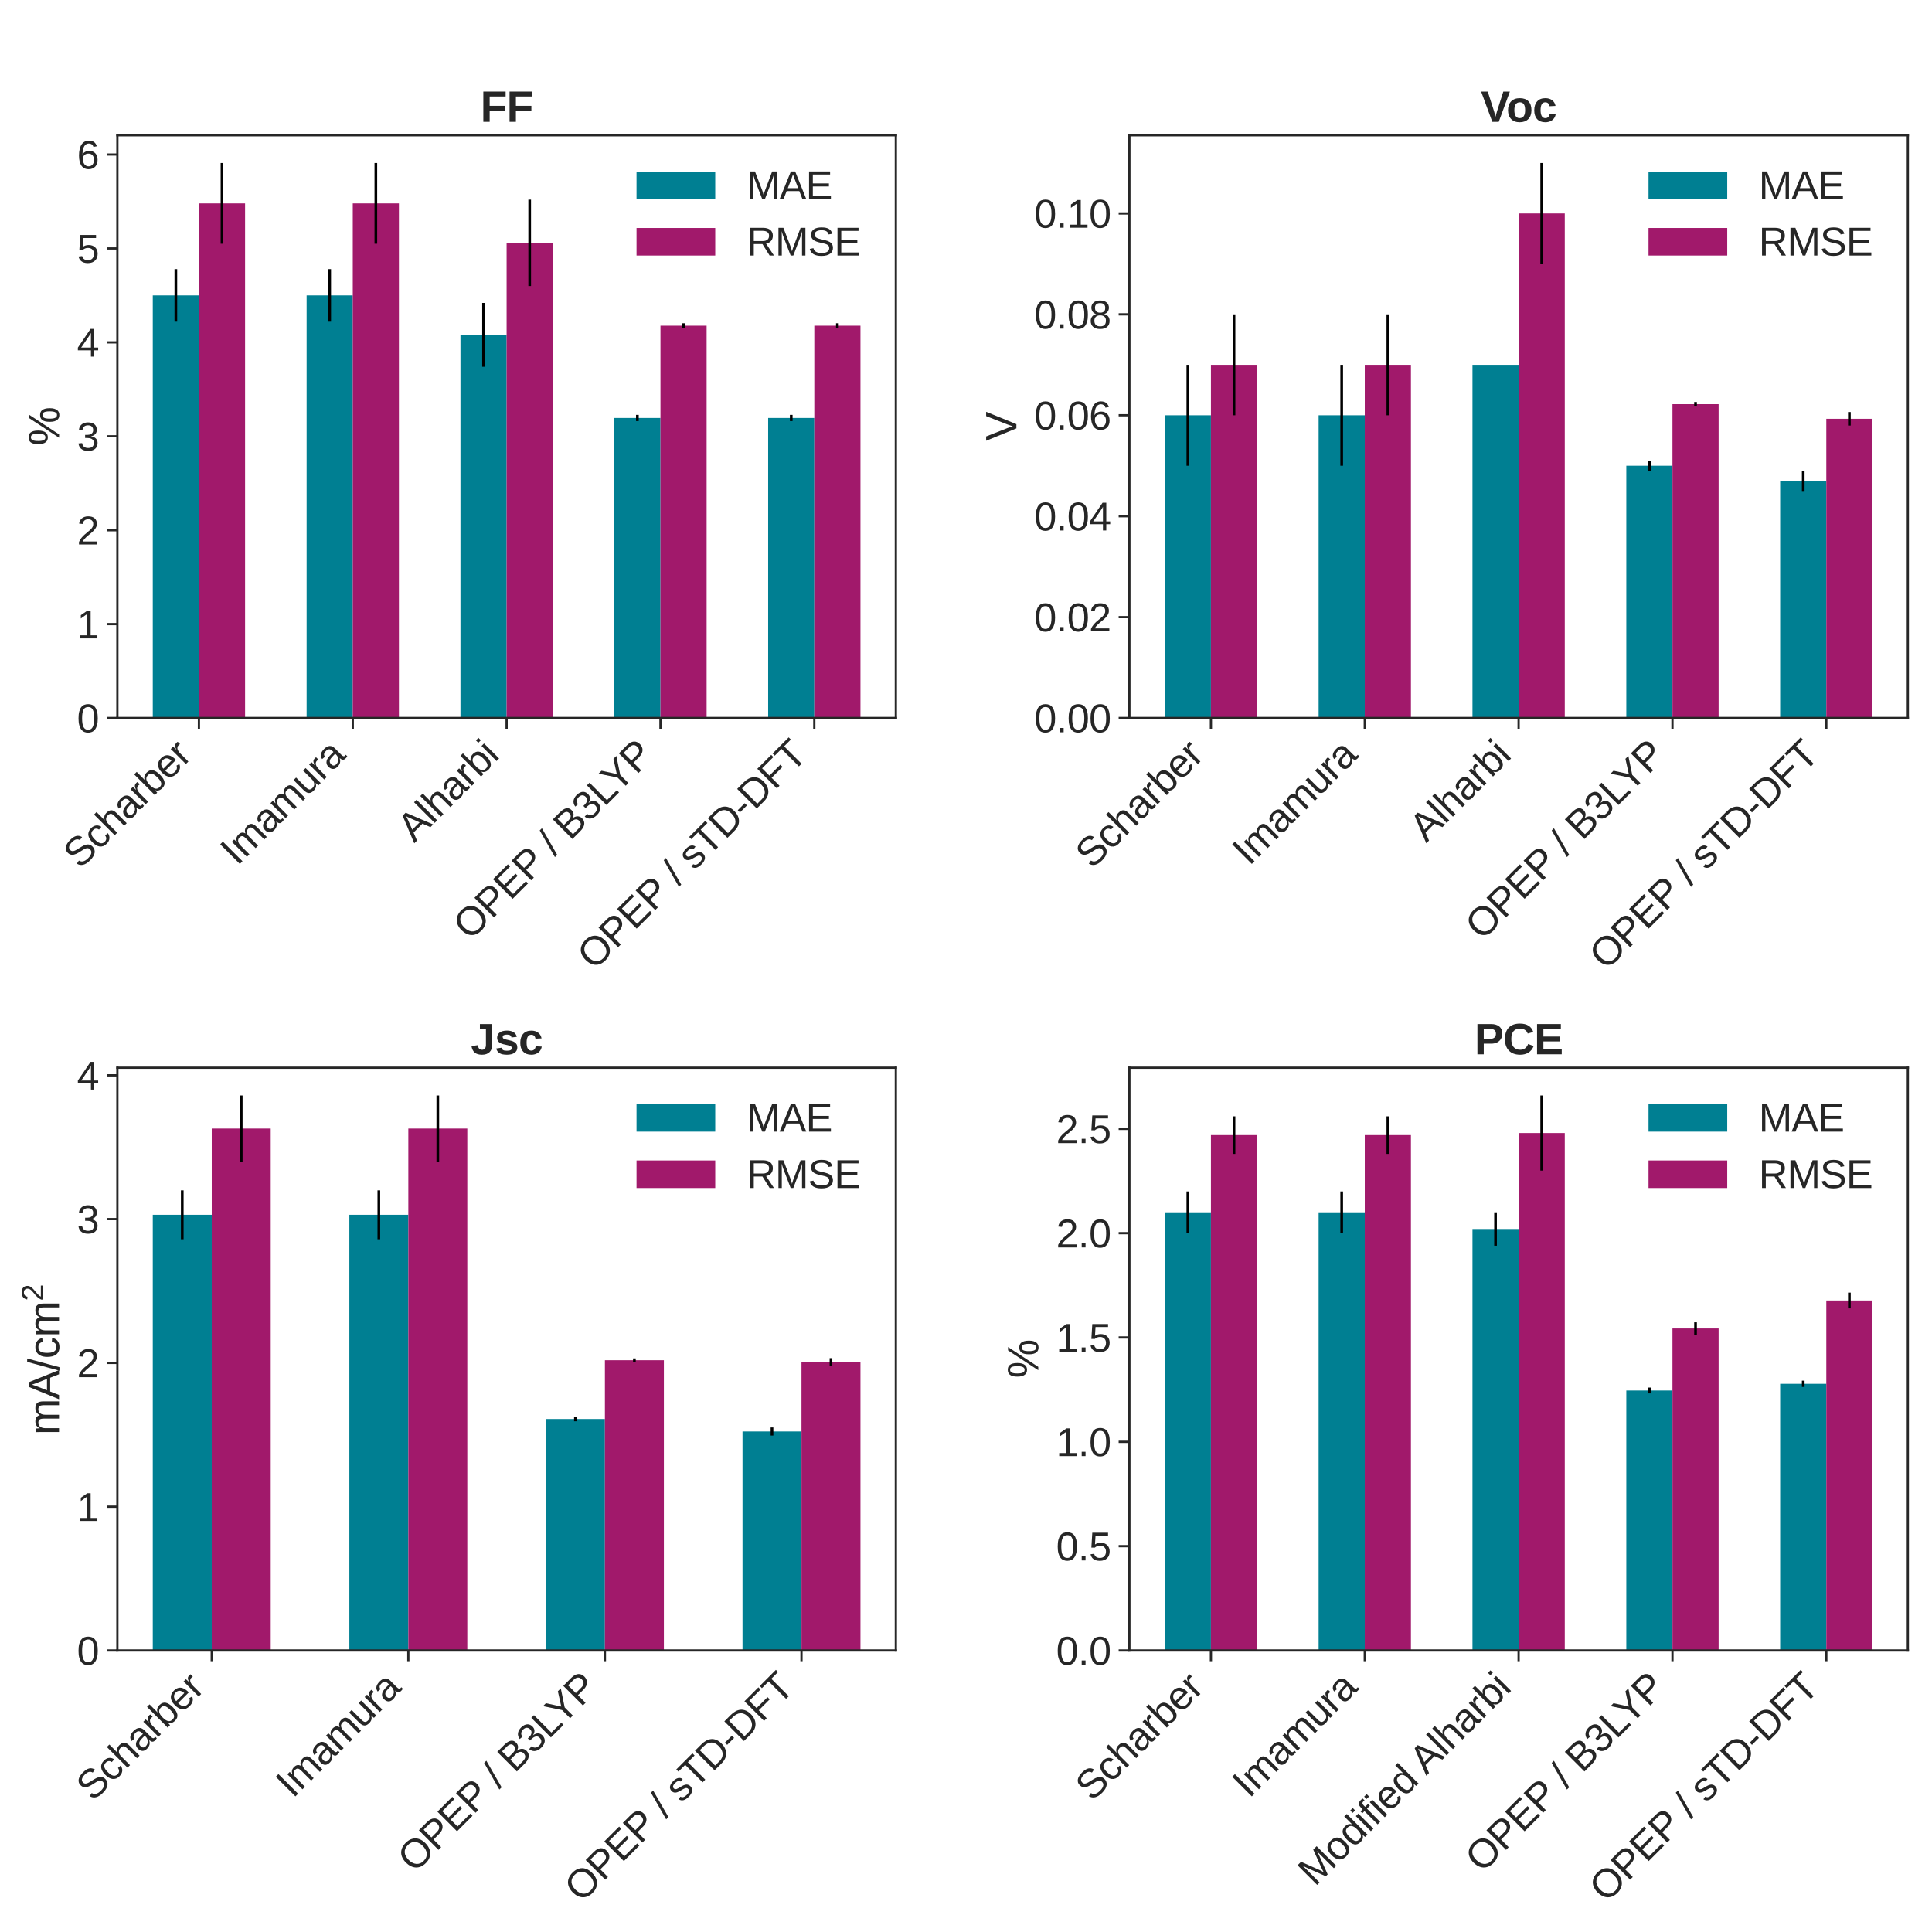 <?xml version="1.0" encoding="utf-8" standalone="no"?>
<!DOCTYPE svg PUBLIC "-//W3C//DTD SVG 1.1//EN"
  "http://www.w3.org/Graphics/SVG/1.1/DTD/svg11.dtd">
<svg xmlns:xlink="http://www.w3.org/1999/xlink" width="864pt" height="864pt" viewBox="0 0 864 864" xmlns="http://www.w3.org/2000/svg" version="1.1">
 <defs>
  <style type="text/css">*{stroke-linejoin: round; stroke-linecap: butt}</style>
 </defs>
 <g id="figure_1">
  <g id="patch_1">
   <path d="M 0 864 
L 864 864 
L 864 0 
L 0 0 
z
" style="fill: #ffffff"/>
  </g>
  <g id="axes_1">
   <g id="patch_2">
    <path d="M 52.494 321.108 
L 400.627 321.108 
L 400.627 60.48 
L 52.494 60.48 
z
" style="fill: #ffffff"/>
   </g>
   <g id="matplotlib.axis_1">
    <g id="xtick_1">
     <g id="line2d_1">
      <defs>
       <path id="m48a055e1b1" d="M 0 0 
L 0 4.8 
" style="stroke: #262626"/>
      </defs>
      <g>
       <use xlink:href="#m48a055e1b1" x="88.959" y="321.108" style="fill: #262626; stroke: #262626"/>
      </g>
     </g>
     <g id="text_1">
      <!-- Scharber -->
      <g style="fill: #262626" transform="translate(35.882 388.921) rotate(-45) scale(0.176 -0.176)">
       <defs>
        <path id="LiberationSans-53" d="M 3975 1216 
Q 3975 938 3867 703 
Q 3759 469 3534 298 
Q 3309 128 2967 32 
Q 2625 -63 2156 -63 
Q 1334 -63 875 225 
Q 416 513 291 1056 
L 869 1172 
Q 913 1000 1003 859 
Q 1094 719 1248 617 
Q 1403 516 1631 459 
Q 1859 403 2178 403 
Q 2444 403 2666 448 
Q 2888 494 3047 587 
Q 3206 681 3295 829 
Q 3384 978 3384 1184 
Q 3384 1400 3286 1534 
Q 3188 1669 3009 1756 
Q 2831 1844 2584 1903 
Q 2338 1963 2038 2031 
Q 1853 2072 1667 2120 
Q 1481 2169 1311 2236 
Q 1141 2303 991 2393 
Q 841 2484 731 2611 
Q 622 2738 559 2905 
Q 497 3072 497 3291 
Q 497 3603 623 3826 
Q 750 4050 975 4194 
Q 1200 4338 1506 4403 
Q 1813 4469 2169 4469 
Q 2578 4469 2868 4405 
Q 3159 4341 3359 4212 
Q 3559 4084 3679 3895 
Q 3800 3706 3872 3456 
L 3284 3353 
Q 3241 3513 3158 3638 
Q 3075 3763 2940 3847 
Q 2806 3931 2614 3975 
Q 2422 4019 2163 4019 
Q 1856 4019 1648 3964 
Q 1441 3909 1314 3815 
Q 1188 3722 1133 3595 
Q 1078 3469 1078 3322 
Q 1078 3125 1176 2998 
Q 1275 2872 1444 2787 
Q 1613 2703 1834 2647 
Q 2056 2591 2306 2534 
Q 2509 2488 2711 2439 
Q 2913 2391 3097 2323 
Q 3281 2256 3442 2165 
Q 3603 2075 3722 1944 
Q 3841 1813 3908 1634 
Q 3975 1456 3975 1216 
z
" transform="scale(0.016)"/>
        <path id="LiberationSans-63" d="M 859 1706 
Q 859 1416 901 1172 
Q 944 928 1044 751 
Q 1144 575 1308 478 
Q 1472 381 1713 381 
Q 2013 381 2214 543 
Q 2416 706 2463 1044 
L 3031 1006 
Q 3003 797 2909 603 
Q 2816 409 2655 262 
Q 2494 116 2262 26 
Q 2031 -63 1728 -63 
Q 1331 -63 1053 71 
Q 775 206 601 442 
Q 428 678 350 998 
Q 272 1319 272 1694 
Q 272 2034 328 2295 
Q 384 2556 486 2751 
Q 588 2947 725 3080 
Q 863 3213 1023 3292 
Q 1184 3372 1362 3408 
Q 1541 3444 1722 3444 
Q 2006 3444 2228 3366 
Q 2450 3288 2611 3152 
Q 2772 3016 2872 2831 
Q 2972 2647 3013 2434 
L 2434 2391 
Q 2391 2672 2212 2837 
Q 2034 3003 1706 3003 
Q 1466 3003 1305 2923 
Q 1144 2844 1044 2683 
Q 944 2522 901 2278 
Q 859 2034 859 1706 
z
" transform="scale(0.016)"/>
        <path id="LiberationSans-68" d="M 991 2803 
Q 1084 2975 1193 3095 
Q 1303 3216 1434 3294 
Q 1566 3372 1722 3408 
Q 1878 3444 2072 3444 
Q 2397 3444 2605 3356 
Q 2813 3269 2933 3111 
Q 3053 2953 3098 2734 
Q 3144 2516 3144 2253 
L 3144 0 
L 2578 0 
L 2578 2144 
Q 2578 2359 2551 2521 
Q 2525 2684 2450 2792 
Q 2375 2900 2237 2954 
Q 2100 3009 1881 3009 
Q 1681 3009 1520 2937 
Q 1359 2866 1245 2734 
Q 1131 2603 1068 2415 
Q 1006 2228 1006 1994 
L 1006 0 
L 444 0 
L 444 4638 
L 1006 4638 
L 1006 3431 
Q 1006 3328 1003 3225 
Q 1000 3122 995 3034 
Q 991 2947 987 2886 
Q 984 2825 981 2803 
L 991 2803 
z
" transform="scale(0.016)"/>
        <path id="LiberationSans-61" d="M 1294 -63 
Q 784 -63 528 206 
Q 272 475 272 944 
Q 272 1278 398 1492 
Q 525 1706 729 1828 
Q 934 1950 1196 1997 
Q 1459 2044 1731 2050 
L 2491 2063 
L 2491 2247 
Q 2491 2456 2447 2603 
Q 2403 2750 2312 2840 
Q 2222 2931 2086 2973 
Q 1950 3016 1766 3016 
Q 1603 3016 1472 2992 
Q 1341 2969 1244 2908 
Q 1147 2847 1087 2742 
Q 1028 2638 1009 2478 
L 422 2531 
Q 453 2731 540 2898 
Q 628 3066 789 3187 
Q 950 3309 1192 3376 
Q 1434 3444 1778 3444 
Q 2416 3444 2737 3151 
Q 3059 2859 3059 2306 
L 3059 850 
Q 3059 600 3125 473 
Q 3191 347 3375 347 
Q 3422 347 3469 353 
Q 3516 359 3559 369 
L 3559 19 
Q 3453 -6 3348 -18 
Q 3244 -31 3125 -31 
Q 2966 -31 2852 11 
Q 2738 53 2666 139 
Q 2594 225 2556 351 
Q 2519 478 2509 647 
L 2491 647 
Q 2400 484 2292 353 
Q 2184 222 2040 130 
Q 1897 38 1714 -12 
Q 1531 -63 1294 -63 
z
M 1422 359 
Q 1691 359 1892 457 
Q 2094 556 2226 709 
Q 2359 863 2425 1044 
Q 2491 1225 2491 1391 
L 2491 1669 
L 1875 1656 
Q 1669 1653 1483 1626 
Q 1297 1600 1156 1522 
Q 1016 1444 933 1303 
Q 850 1163 850 934 
Q 850 659 998 509 
Q 1147 359 1422 359 
z
" transform="scale(0.016)"/>
        <path id="LiberationSans-72" d="M 444 0 
L 444 2594 
Q 444 2700 442 2811 
Q 441 2922 437 3025 
Q 434 3128 431 3218 
Q 428 3309 425 3381 
L 956 3381 
Q 959 3309 964 3217 
Q 969 3125 973 3028 
Q 978 2931 979 2842 
Q 981 2753 981 2691 
L 994 2691 
Q 1053 2884 1120 3026 
Q 1188 3169 1278 3261 
Q 1369 3353 1494 3398 
Q 1619 3444 1797 3444 
Q 1866 3444 1928 3433 
Q 1991 3422 2025 3413 
L 2025 2897 
Q 1969 2913 1894 2920 
Q 1819 2928 1725 2928 
Q 1531 2928 1395 2840 
Q 1259 2753 1173 2598 
Q 1088 2444 1047 2230 
Q 1006 2016 1006 1763 
L 1006 0 
L 444 0 
z
" transform="scale(0.016)"/>
        <path id="LiberationSans-62" d="M 3291 1706 
Q 3291 -63 2047 -63 
Q 1663 -63 1408 76 
Q 1153 216 994 525 
L 988 525 
Q 988 444 983 356 
Q 978 269 973 194 
Q 969 119 964 66 
Q 959 13 956 0 
L 413 0 
Q 416 28 419 95 
Q 422 163 425 256 
Q 428 350 429 462 
Q 431 575 431 697 
L 431 4638 
L 994 4638 
L 994 3316 
Q 994 3222 992 3136 
Q 991 3050 988 2984 
Q 984 2906 981 2838 
L 994 2838 
Q 1150 3163 1408 3303 
Q 1666 3444 2047 3444 
Q 2688 3444 2989 3012 
Q 3291 2581 3291 1706 
z
M 2700 1688 
Q 2700 2038 2656 2288 
Q 2613 2538 2516 2698 
Q 2419 2859 2269 2934 
Q 2119 3009 1903 3009 
Q 1681 3009 1511 2937 
Q 1341 2866 1227 2706 
Q 1113 2547 1053 2287 
Q 994 2028 994 1653 
Q 994 1291 1053 1044 
Q 1113 797 1227 642 
Q 1341 488 1509 420 
Q 1678 353 1897 353 
Q 2103 353 2253 425 
Q 2403 497 2503 656 
Q 2603 816 2651 1070 
Q 2700 1325 2700 1688 
z
" transform="scale(0.016)"/>
        <path id="LiberationSans-65" d="M 863 1572 
Q 863 1306 917 1082 
Q 972 859 1086 698 
Q 1200 538 1378 448 
Q 1556 359 1806 359 
Q 2172 359 2392 506 
Q 2613 653 2691 878 
L 3184 738 
Q 3131 597 3036 455 
Q 2941 313 2781 198 
Q 2622 84 2383 10 
Q 2144 -63 1806 -63 
Q 1056 -63 664 384 
Q 272 831 272 1713 
Q 272 2188 390 2517 
Q 509 2847 715 3053 
Q 922 3259 1197 3351 
Q 1472 3444 1784 3444 
Q 2209 3444 2495 3306 
Q 2781 3169 2954 2926 
Q 3128 2684 3201 2356 
Q 3275 2028 3275 1647 
L 3275 1572 
L 863 1572 
z
M 2694 2003 
Q 2647 2538 2422 2783 
Q 2197 3028 1775 3028 
Q 1634 3028 1479 2983 
Q 1325 2938 1194 2822 
Q 1063 2706 972 2507 
Q 881 2309 869 2003 
L 2694 2003 
z
" transform="scale(0.016)"/>
       </defs>
       <use xlink:href="#LiberationSans-53"/>
       <use xlink:href="#LiberationSans-63" x="66.699"/>
       <use xlink:href="#LiberationSans-68" x="116.699"/>
       <use xlink:href="#LiberationSans-61" x="172.314"/>
       <use xlink:href="#LiberationSans-72" x="227.93"/>
       <use xlink:href="#LiberationSans-62" x="261.23"/>
       <use xlink:href="#LiberationSans-65" x="316.846"/>
       <use xlink:href="#LiberationSans-72" x="372.461"/>
      </g>
     </g>
    </g>
    <g id="xtick_2">
     <g id="line2d_2">
      <g>
       <use xlink:href="#m48a055e1b1" x="157.76" y="321.108" style="fill: #262626; stroke: #262626"/>
      </g>
     </g>
     <g id="text_2">
      <!-- Imamura -->
      <g style="fill: #262626" transform="translate(106.081 387.523) rotate(-45) scale(0.176 -0.176)">
       <defs>
        <path id="LiberationSans-49" d="M 591 0 
L 591 4403 
L 1188 4403 
L 1188 0 
L 591 0 
z
" transform="scale(0.016)"/>
        <path id="LiberationSans-6d" d="M 2400 0 
L 2400 2144 
Q 2400 2391 2369 2556 
Q 2338 2722 2264 2823 
Q 2191 2925 2072 2967 
Q 1953 3009 1781 3009 
Q 1603 3009 1459 2939 
Q 1316 2869 1214 2736 
Q 1113 2603 1058 2408 
Q 1003 2213 1003 1959 
L 1003 0 
L 444 0 
L 444 2659 
Q 444 2766 442 2883 
Q 441 3000 437 3104 
Q 434 3209 431 3284 
Q 428 3359 425 3381 
L 956 3381 
Q 959 3366 962 3297 
Q 966 3228 970 3139 
Q 975 3050 978 2958 
Q 981 2866 981 2803 
L 991 2803 
Q 1066 2950 1153 3069 
Q 1241 3188 1358 3270 
Q 1475 3353 1626 3398 
Q 1778 3444 1978 3444 
Q 2363 3444 2586 3291 
Q 2809 3138 2897 2803 
L 2906 2803 
Q 2981 2950 3075 3069 
Q 3169 3188 3294 3270 
Q 3419 3353 3575 3398 
Q 3731 3444 3931 3444 
Q 4188 3444 4373 3375 
Q 4559 3306 4678 3162 
Q 4797 3019 4853 2792 
Q 4909 2566 4909 2253 
L 4909 0 
L 4353 0 
L 4353 2144 
Q 4353 2391 4322 2556 
Q 4291 2722 4217 2823 
Q 4144 2925 4025 2967 
Q 3906 3009 3734 3009 
Q 3556 3009 3412 2942 
Q 3269 2875 3167 2744 
Q 3066 2613 3011 2416 
Q 2956 2219 2956 1959 
L 2956 0 
L 2400 0 
z
" transform="scale(0.016)"/>
        <path id="LiberationSans-75" d="M 981 3381 
L 981 1238 
Q 981 991 1017 825 
Q 1053 659 1134 557 
Q 1216 456 1348 414 
Q 1481 372 1678 372 
Q 1878 372 2039 442 
Q 2200 513 2314 645 
Q 2428 778 2490 973 
Q 2553 1169 2553 1422 
L 2553 3381 
L 3116 3381 
L 3116 722 
Q 3116 616 3117 498 
Q 3119 381 3122 276 
Q 3125 172 3128 97 
Q 3131 22 3134 0 
L 2603 0 
Q 2600 16 2597 84 
Q 2594 153 2589 242 
Q 2584 331 2581 423 
Q 2578 516 2578 578 
L 2569 578 
Q 2488 431 2391 312 
Q 2294 194 2166 111 
Q 2038 28 1872 -17 
Q 1706 -63 1488 -63 
Q 1206 -63 1003 6 
Q 800 75 669 219 
Q 538 363 477 588 
Q 416 813 416 1128 
L 416 3381 
L 981 3381 
z
" transform="scale(0.016)"/>
       </defs>
       <use xlink:href="#LiberationSans-49"/>
       <use xlink:href="#LiberationSans-6d" x="27.783"/>
       <use xlink:href="#LiberationSans-61" x="111.084"/>
       <use xlink:href="#LiberationSans-6d" x="166.699"/>
       <use xlink:href="#LiberationSans-75" x="250"/>
       <use xlink:href="#LiberationSans-72" x="305.615"/>
       <use xlink:href="#LiberationSans-61" x="338.916"/>
      </g>
     </g>
    </g>
    <g id="xtick_3">
     <g id="line2d_3">
      <g>
       <use xlink:href="#m48a055e1b1" x="226.561" y="321.108" style="fill: #262626; stroke: #262626"/>
      </g>
     </g>
     <g id="text_3">
      <!-- Alharbi -->
      <g style="fill: #262626" transform="translate(185.241 377.164) rotate(-45) scale(0.176 -0.176)">
       <defs>
        <path id="LiberationSans-41" d="M 3647 0 
L 3144 1288 
L 1138 1288 
L 631 0 
L 13 0 
L 1809 4403 
L 2488 4403 
L 4256 0 
L 3647 0 
z
M 2400 3206 
Q 2350 3331 2304 3459 
Q 2259 3588 2225 3692 
Q 2191 3797 2167 3867 
Q 2144 3938 2141 3953 
Q 2134 3938 2112 3866 
Q 2091 3794 2055 3687 
Q 2019 3581 1973 3453 
Q 1928 3325 1881 3200 
L 1319 1753 
L 2966 1753 
L 2400 3206 
z
" transform="scale(0.016)"/>
        <path id="LiberationSans-6c" d="M 431 0 
L 431 4638 
L 994 4638 
L 994 0 
L 431 0 
z
" transform="scale(0.016)"/>
        <path id="LiberationSans-69" d="M 428 4100 
L 428 4638 
L 991 4638 
L 991 4100 
L 428 4100 
z
M 428 0 
L 428 3381 
L 991 3381 
L 991 0 
L 428 0 
z
" transform="scale(0.016)"/>
       </defs>
       <use xlink:href="#LiberationSans-41"/>
       <use xlink:href="#LiberationSans-6c" x="66.699"/>
       <use xlink:href="#LiberationSans-68" x="88.916"/>
       <use xlink:href="#LiberationSans-61" x="144.531"/>
       <use xlink:href="#LiberationSans-72" x="200.146"/>
       <use xlink:href="#LiberationSans-62" x="233.447"/>
       <use xlink:href="#LiberationSans-69" x="289.062"/>
      </g>
     </g>
    </g>
    <g id="xtick_4">
     <g id="line2d_4">
      <g>
       <use xlink:href="#m48a055e1b1" x="295.362" y="321.108" style="fill: #262626; stroke: #262626"/>
      </g>
     </g>
     <g id="text_4">
      <!-- OPEP / B3LYP -->
      <g style="fill: #262626" transform="translate(210.214 420.992) rotate(-45) scale(0.176 -0.176)">
       <defs>
        <path id="LiberationSans-4f" d="M 4672 2222 
Q 4672 1706 4523 1284 
Q 4375 863 4094 563 
Q 3813 263 3406 100 
Q 3000 -63 2484 -63 
Q 1941 -63 1531 107 
Q 1122 278 850 583 
Q 578 888 440 1306 
Q 303 1725 303 2222 
Q 303 2738 447 3153 
Q 591 3569 869 3861 
Q 1147 4153 1555 4311 
Q 1963 4469 2491 4469 
Q 3016 4469 3423 4309 
Q 3831 4150 4107 3856 
Q 4384 3563 4528 3147 
Q 4672 2731 4672 2222 
z
M 4063 2222 
Q 4063 2619 3961 2944 
Q 3859 3269 3661 3500 
Q 3463 3731 3169 3856 
Q 2875 3981 2491 3981 
Q 2097 3981 1800 3856 
Q 1503 3731 1304 3500 
Q 1106 3269 1007 2944 
Q 909 2619 909 2222 
Q 909 1825 1011 1495 
Q 1113 1166 1311 927 
Q 1509 688 1804 555 
Q 2100 422 2484 422 
Q 2897 422 3195 556 
Q 3494 691 3686 930 
Q 3878 1169 3970 1500 
Q 4063 1831 4063 2222 
z
" transform="scale(0.016)"/>
        <path id="LiberationSans-50" d="M 3931 3078 
Q 3931 2791 3836 2542 
Q 3741 2294 3552 2111 
Q 3363 1928 3078 1822 
Q 2794 1716 2416 1716 
L 1122 1716 
L 1122 0 
L 525 0 
L 525 4403 
L 2378 4403 
Q 2769 4403 3059 4308 
Q 3350 4213 3544 4039 
Q 3738 3866 3834 3620 
Q 3931 3375 3931 3078 
z
M 3331 3072 
Q 3331 3491 3075 3708 
Q 2819 3925 2306 3925 
L 1122 3925 
L 1122 2188 
L 2331 2188 
Q 2847 2188 3089 2416 
Q 3331 2644 3331 3072 
z
" transform="scale(0.016)"/>
        <path id="LiberationSans-45" d="M 525 0 
L 525 4403 
L 3866 4403 
L 3866 3916 
L 1122 3916 
L 1122 2503 
L 3678 2503 
L 3678 2022 
L 1122 2022 
L 1122 488 
L 3994 488 
L 3994 0 
L 525 0 
z
" transform="scale(0.016)"/>
        <path id="LiberationSans-20" transform="scale(0.016)"/>
        <path id="LiberationSans-2f" d="M 0 -63 
L 1284 4638 
L 1778 4638 
L 506 -63 
L 0 -63 
z
" transform="scale(0.016)"/>
        <path id="LiberationSans-42" d="M 3931 1241 
Q 3931 906 3800 670 
Q 3669 434 3447 286 
Q 3225 138 2931 69 
Q 2638 0 2313 0 
L 525 0 
L 525 4403 
L 2125 4403 
Q 2491 4403 2778 4342 
Q 3066 4281 3266 4150 
Q 3466 4019 3570 3817 
Q 3675 3616 3675 3334 
Q 3675 3150 3623 2987 
Q 3572 2825 3467 2692 
Q 3363 2559 3205 2464 
Q 3047 2369 2838 2322 
Q 3103 2291 3308 2200 
Q 3513 2109 3650 1968 
Q 3788 1828 3859 1642 
Q 3931 1456 3931 1241 
z
M 3075 3263 
Q 3075 3619 2831 3772 
Q 2588 3925 2125 3925 
L 1122 3925 
L 1122 2531 
L 2125 2531 
Q 2388 2531 2569 2582 
Q 2750 2634 2862 2729 
Q 2975 2825 3025 2959 
Q 3075 3094 3075 3263 
z
M 3328 1288 
Q 3328 1497 3251 1644 
Q 3175 1791 3031 1884 
Q 2888 1978 2686 2022 
Q 2484 2066 2234 2066 
L 1122 2066 
L 1122 478 
L 2281 478 
Q 2509 478 2701 515 
Q 2894 553 3033 647 
Q 3172 741 3250 897 
Q 3328 1053 3328 1288 
z
" transform="scale(0.016)"/>
        <path id="LiberationSans-33" d="M 3278 1216 
Q 3278 913 3179 675 
Q 3081 438 2892 273 
Q 2703 109 2423 23 
Q 2144 -63 1784 -63 
Q 1375 -63 1095 39 
Q 816 141 634 308 
Q 453 475 362 689 
Q 272 903 244 1131 
L 825 1184 
Q 850 1009 917 865 
Q 984 722 1100 619 
Q 1216 516 1384 459 
Q 1553 403 1784 403 
Q 2209 403 2451 612 
Q 2694 822 2694 1234 
Q 2694 1478 2586 1626 
Q 2478 1775 2317 1858 
Q 2156 1941 1967 1969 
Q 1778 1997 1619 1997 
L 1300 1997 
L 1300 2484 
L 1606 2484 
Q 1766 2484 1937 2517 
Q 2109 2550 2251 2636 
Q 2394 2722 2486 2869 
Q 2578 3016 2578 3244 
Q 2578 3597 2370 3801 
Q 2163 4006 1753 4006 
Q 1381 4006 1151 3815 
Q 922 3625 884 3278 
L 319 3322 
Q 353 3613 478 3828 
Q 603 4044 795 4186 
Q 988 4328 1234 4398 
Q 1481 4469 1759 4469 
Q 2128 4469 2393 4376 
Q 2659 4284 2828 4126 
Q 2997 3969 3076 3756 
Q 3156 3544 3156 3303 
Q 3156 3109 3103 2940 
Q 3050 2772 2937 2637 
Q 2825 2503 2651 2406 
Q 2478 2309 2234 2259 
L 2234 2247 
Q 2500 2219 2697 2126 
Q 2894 2034 3022 1896 
Q 3150 1759 3214 1584 
Q 3278 1409 3278 1216 
z
" transform="scale(0.016)"/>
        <path id="LiberationSans-4c" d="M 525 0 
L 525 4403 
L 1122 4403 
L 1122 488 
L 3347 488 
L 3347 0 
L 525 0 
z
" transform="scale(0.016)"/>
        <path id="LiberationSans-59" d="M 2428 1825 
L 2428 0 
L 1834 0 
L 1834 1825 
L 141 4403 
L 797 4403 
L 2138 2306 
L 3472 4403 
L 4128 4403 
L 2428 1825 
z
" transform="scale(0.016)"/>
       </defs>
       <use xlink:href="#LiberationSans-4f"/>
       <use xlink:href="#LiberationSans-50" x="77.783"/>
       <use xlink:href="#LiberationSans-45" x="144.482"/>
       <use xlink:href="#LiberationSans-50" x="211.182"/>
       <use xlink:href="#LiberationSans-20" x="276.131"/>
       <use xlink:href="#LiberationSans-2f" x="303.914"/>
       <use xlink:href="#LiberationSans-20" x="331.697"/>
       <use xlink:href="#LiberationSans-42" x="359.48"/>
       <use xlink:href="#LiberationSans-33" x="426.18"/>
       <use xlink:href="#LiberationSans-4c" x="481.795"/>
       <use xlink:href="#LiberationSans-59" x="530.035"/>
       <use xlink:href="#LiberationSans-50" x="596.734"/>
      </g>
     </g>
    </g>
    <g id="xtick_5">
     <g id="line2d_5">
      <g>
       <use xlink:href="#m48a055e1b1" x="364.163" y="321.108" style="fill: #262626; stroke: #262626"/>
      </g>
     </g>
     <g id="text_5">
      <!-- OPEP / sTD-DFT -->
      <g style="fill: #262626" transform="translate(265.697 434.31) rotate(-45) scale(0.176 -0.176)">
       <defs>
        <path id="LiberationSans-73" d="M 2969 934 
Q 2969 697 2876 511 
Q 2784 325 2609 198 
Q 2434 72 2179 4 
Q 1925 -63 1597 -63 
Q 1303 -63 1067 -17 
Q 831 28 653 128 
Q 475 228 354 392 
Q 234 556 178 794 
L 675 891 
Q 747 619 972 492 
Q 1197 366 1597 366 
Q 1778 366 1929 391 
Q 2081 416 2190 477 
Q 2300 538 2361 639 
Q 2422 741 2422 891 
Q 2422 1044 2350 1142 
Q 2278 1241 2150 1306 
Q 2022 1372 1839 1420 
Q 1656 1469 1438 1528 
Q 1234 1581 1034 1647 
Q 834 1713 673 1820 
Q 513 1928 413 2087 
Q 313 2247 313 2488 
Q 313 2950 642 3192 
Q 972 3434 1603 3434 
Q 2163 3434 2492 3237 
Q 2822 3041 2909 2606 
L 2403 2544 
Q 2375 2675 2300 2764 
Q 2225 2853 2119 2908 
Q 2013 2963 1880 2986 
Q 1747 3009 1603 3009 
Q 1222 3009 1040 2893 
Q 859 2778 859 2544 
Q 859 2406 926 2317 
Q 994 2228 1114 2167 
Q 1234 2106 1403 2061 
Q 1572 2016 1775 1966 
Q 1909 1931 2050 1892 
Q 2191 1853 2323 1798 
Q 2456 1744 2573 1670 
Q 2691 1597 2778 1494 
Q 2866 1391 2917 1253 
Q 2969 1116 2969 934 
z
" transform="scale(0.016)"/>
        <path id="LiberationSans-54" d="M 2250 3916 
L 2250 0 
L 1656 0 
L 1656 3916 
L 144 3916 
L 144 4403 
L 3763 4403 
L 3763 3916 
L 2250 3916 
z
" transform="scale(0.016)"/>
        <path id="LiberationSans-44" d="M 4316 2247 
Q 4316 1697 4150 1276 
Q 3984 856 3696 573 
Q 3409 291 3017 145 
Q 2625 0 2172 0 
L 525 0 
L 525 4403 
L 1981 4403 
Q 2491 4403 2920 4276 
Q 3350 4150 3659 3886 
Q 3969 3622 4142 3215 
Q 4316 2809 4316 2247 
z
M 3716 2247 
Q 3716 2694 3587 3011 
Q 3459 3328 3228 3531 
Q 2997 3734 2675 3829 
Q 2353 3925 1969 3925 
L 1122 3925 
L 1122 478 
L 2103 478 
Q 2450 478 2745 590 
Q 3041 703 3256 925 
Q 3472 1147 3594 1478 
Q 3716 1809 3716 2247 
z
" transform="scale(0.016)"/>
        <path id="LiberationSans-2d" d="M 284 1450 
L 284 1950 
L 1847 1950 
L 1847 1450 
L 284 1450 
z
" transform="scale(0.016)"/>
        <path id="LiberationSans-46" d="M 1122 3916 
L 1122 2278 
L 3578 2278 
L 3578 1784 
L 1122 1784 
L 1122 0 
L 525 0 
L 525 4403 
L 3653 4403 
L 3653 3916 
L 1122 3916 
z
" transform="scale(0.016)"/>
       </defs>
       <use xlink:href="#LiberationSans-4f"/>
       <use xlink:href="#LiberationSans-50" x="77.783"/>
       <use xlink:href="#LiberationSans-45" x="144.482"/>
       <use xlink:href="#LiberationSans-50" x="211.182"/>
       <use xlink:href="#LiberationSans-20" x="276.131"/>
       <use xlink:href="#LiberationSans-2f" x="303.914"/>
       <use xlink:href="#LiberationSans-20" x="331.697"/>
       <use xlink:href="#LiberationSans-73" x="359.48"/>
       <use xlink:href="#LiberationSans-54" x="409.48"/>
       <use xlink:href="#LiberationSans-44" x="470.564"/>
       <use xlink:href="#LiberationSans-2d" x="542.781"/>
       <use xlink:href="#LiberationSans-44" x="576.082"/>
       <use xlink:href="#LiberationSans-46" x="648.299"/>
       <use xlink:href="#LiberationSans-54" x="709.383"/>
      </g>
     </g>
    </g>
   </g>
   <g id="matplotlib.axis_2">
    <g id="ytick_1">
     <g id="line2d_6">
      <defs>
       <path id="m44eb18e9be" d="M 0 0 
L -4.8 0 
" style="stroke: #262626"/>
      </defs>
      <g>
       <use xlink:href="#m44eb18e9be" x="52.494" y="321.108" style="fill: #262626; stroke: #262626"/>
      </g>
     </g>
     <g id="text_6">
      <!-- 0 -->
      <g style="fill: #262626" transform="translate(34.407 327.485) scale(0.176 -0.176)">
       <defs>
        <path id="LiberationSans-30" d="M 3309 2203 
Q 3309 1569 3189 1136 
Q 3069 703 2861 436 
Q 2653 169 2372 53 
Q 2091 -63 1772 -63 
Q 1450 -63 1172 53 
Q 894 169 689 434 
Q 484 700 367 1133 
Q 250 1566 250 2203 
Q 250 2869 367 3305 
Q 484 3741 690 4000 
Q 897 4259 1178 4364 
Q 1459 4469 1791 4469 
Q 2106 4469 2382 4364 
Q 2659 4259 2865 4000 
Q 3072 3741 3190 3305 
Q 3309 2869 3309 2203 
z
M 2738 2203 
Q 2738 2728 2675 3076 
Q 2613 3425 2491 3633 
Q 2369 3841 2192 3927 
Q 2016 4013 1791 4013 
Q 1553 4013 1372 3925 
Q 1191 3838 1067 3630 
Q 944 3422 881 3073 
Q 819 2725 819 2203 
Q 819 1697 883 1350 
Q 947 1003 1070 792 
Q 1194 581 1372 489 
Q 1550 397 1778 397 
Q 2000 397 2178 489 
Q 2356 581 2479 792 
Q 2603 1003 2670 1350 
Q 2738 1697 2738 2203 
z
" transform="scale(0.016)"/>
       </defs>
       <use xlink:href="#LiberationSans-30"/>
      </g>
     </g>
    </g>
    <g id="ytick_2">
     <g id="line2d_7">
      <g>
       <use xlink:href="#m44eb18e9be" x="52.494" y="279.108" style="fill: #262626; stroke: #262626"/>
      </g>
     </g>
     <g id="text_7">
      <!-- 1 -->
      <g style="fill: #262626" transform="translate(34.407 285.486) scale(0.176 -0.176)">
       <defs>
        <path id="LiberationSans-31" d="M 488 0 
L 488 478 
L 1609 478 
L 1609 3866 
L 616 3156 
L 616 3688 
L 1656 4403 
L 2175 4403 
L 2175 478 
L 3247 478 
L 3247 0 
L 488 0 
z
" transform="scale(0.016)"/>
       </defs>
       <use xlink:href="#LiberationSans-31"/>
      </g>
     </g>
    </g>
    <g id="ytick_3">
     <g id="line2d_8">
      <g>
       <use xlink:href="#m44eb18e9be" x="52.494" y="237.109" style="fill: #262626; stroke: #262626"/>
      </g>
     </g>
     <g id="text_8">
      <!-- 2 -->
      <g style="fill: #262626" transform="translate(34.407 243.486) scale(0.176 -0.176)">
       <defs>
        <path id="LiberationSans-32" d="M 322 0 
L 322 397 
Q 481 763 711 1042 
Q 941 1322 1194 1548 
Q 1447 1775 1695 1969 
Q 1944 2163 2144 2356 
Q 2344 2550 2467 2762 
Q 2591 2975 2591 3244 
Q 2591 3431 2534 3573 
Q 2478 3716 2372 3812 
Q 2266 3909 2117 3957 
Q 1969 4006 1788 4006 
Q 1619 4006 1470 3959 
Q 1322 3913 1206 3819 
Q 1091 3725 1017 3586 
Q 944 3447 922 3263 
L 347 3316 
Q 375 3553 478 3762 
Q 581 3972 762 4130 
Q 944 4288 1198 4378 
Q 1453 4469 1788 4469 
Q 2116 4469 2372 4391 
Q 2628 4313 2804 4159 
Q 2981 4006 3075 3781 
Q 3169 3556 3169 3263 
Q 3169 3041 3089 2841 
Q 3009 2641 2876 2459 
Q 2744 2278 2569 2109 
Q 2394 1941 2203 1780 
Q 2013 1619 1819 1461 
Q 1625 1303 1454 1143 
Q 1284 984 1150 820 
Q 1016 656 941 478 
L 3238 478 
L 3238 0 
L 322 0 
z
" transform="scale(0.016)"/>
       </defs>
       <use xlink:href="#LiberationSans-32"/>
      </g>
     </g>
    </g>
    <g id="ytick_4">
     <g id="line2d_9">
      <g>
       <use xlink:href="#m44eb18e9be" x="52.494" y="195.109" style="fill: #262626; stroke: #262626"/>
      </g>
     </g>
     <g id="text_9">
      <!-- 3 -->
      <g style="fill: #262626" transform="translate(34.407 201.487) scale(0.176 -0.176)">
       <use xlink:href="#LiberationSans-33"/>
      </g>
     </g>
    </g>
    <g id="ytick_5">
     <g id="line2d_10">
      <g>
       <use xlink:href="#m44eb18e9be" x="52.494" y="153.11" style="fill: #262626; stroke: #262626"/>
      </g>
     </g>
     <g id="text_10">
      <!-- 4 -->
      <g style="fill: #262626" transform="translate(34.407 159.487) scale(0.176 -0.176)">
       <defs>
        <path id="LiberationSans-34" d="M 2753 997 
L 2753 0 
L 2222 0 
L 2222 997 
L 147 997 
L 147 1434 
L 2163 4403 
L 2753 4403 
L 2753 1441 
L 3372 1441 
L 3372 997 
L 2753 997 
z
M 2222 3769 
Q 2216 3753 2191 3708 
Q 2166 3663 2134 3606 
Q 2103 3550 2070 3492 
Q 2038 3434 2013 3397 
L 884 1734 
Q 869 1709 839 1668 
Q 809 1628 778 1586 
Q 747 1544 715 1503 
Q 684 1463 666 1441 
L 2222 1441 
L 2222 3769 
z
" transform="scale(0.016)"/>
       </defs>
       <use xlink:href="#LiberationSans-34"/>
      </g>
     </g>
    </g>
    <g id="ytick_6">
     <g id="line2d_11">
      <g>
       <use xlink:href="#m44eb18e9be" x="52.494" y="111.11" style="fill: #262626; stroke: #262626"/>
      </g>
     </g>
     <g id="text_11">
      <!-- 5 -->
      <g style="fill: #262626" transform="translate(34.407 117.488) scale(0.176 -0.176)">
       <defs>
        <path id="LiberationSans-35" d="M 3291 1434 
Q 3291 1103 3191 828 
Q 3091 553 2894 354 
Q 2697 156 2405 46 
Q 2113 -63 1728 -63 
Q 1381 -63 1123 18 
Q 866 100 687 242 
Q 509 384 404 575 
Q 300 766 256 984 
L 825 1050 
Q 859 925 921 808 
Q 984 691 1092 598 
Q 1200 506 1358 451 
Q 1516 397 1741 397 
Q 1959 397 2137 464 
Q 2316 531 2442 662 
Q 2569 794 2637 984 
Q 2706 1175 2706 1422 
Q 2706 1625 2640 1795 
Q 2575 1966 2453 2089 
Q 2331 2213 2154 2281 
Q 1978 2350 1753 2350 
Q 1613 2350 1494 2325 
Q 1375 2300 1273 2256 
Q 1172 2213 1089 2155 
Q 1006 2097 934 2034 
L 384 2034 
L 531 4403 
L 3034 4403 
L 3034 3925 
L 1044 3925 
L 959 2528 
Q 1109 2644 1334 2726 
Q 1559 2809 1869 2809 
Q 2197 2809 2459 2709 
Q 2722 2609 2906 2426 
Q 3091 2244 3191 1991 
Q 3291 1738 3291 1434 
z
" transform="scale(0.016)"/>
       </defs>
       <use xlink:href="#LiberationSans-35"/>
      </g>
     </g>
    </g>
    <g id="ytick_7">
     <g id="line2d_12">
      <g>
       <use xlink:href="#m44eb18e9be" x="52.494" y="69.111" style="fill: #262626; stroke: #262626"/>
      </g>
     </g>
     <g id="text_12">
      <!-- 6 -->
      <g style="fill: #262626" transform="translate(34.407 75.488) scale(0.176 -0.176)">
       <defs>
        <path id="LiberationSans-36" d="M 3278 1441 
Q 3278 1109 3186 832 
Q 3094 556 2914 357 
Q 2734 159 2468 48 
Q 2203 -63 1856 -63 
Q 1472 -63 1184 84 
Q 897 231 706 507 
Q 516 784 420 1186 
Q 325 1588 325 2100 
Q 325 2688 433 3131 
Q 541 3575 744 3872 
Q 947 4169 1239 4319 
Q 1531 4469 1900 4469 
Q 2125 4469 2322 4422 
Q 2519 4375 2680 4270 
Q 2841 4166 2962 3994 
Q 3084 3822 3156 3572 
L 2619 3475 
Q 2531 3759 2339 3886 
Q 2147 4013 1894 4013 
Q 1663 4013 1475 3903 
Q 1288 3794 1156 3576 
Q 1025 3359 954 3031 
Q 884 2703 884 2266 
Q 1038 2550 1316 2698 
Q 1594 2847 1953 2847 
Q 2253 2847 2497 2750 
Q 2741 2653 2914 2470 
Q 3088 2288 3183 2027 
Q 3278 1766 3278 1441 
z
M 2706 1416 
Q 2706 1644 2650 1828 
Q 2594 2013 2481 2142 
Q 2369 2272 2203 2342 
Q 2038 2413 1819 2413 
Q 1666 2413 1509 2367 
Q 1353 2322 1226 2220 
Q 1100 2119 1020 1953 
Q 941 1788 941 1550 
Q 941 1306 1003 1095 
Q 1066 884 1183 728 
Q 1300 572 1465 481 
Q 1631 391 1838 391 
Q 2041 391 2202 461 
Q 2363 531 2475 664 
Q 2588 797 2647 987 
Q 2706 1178 2706 1416 
z
" transform="scale(0.016)"/>
       </defs>
       <use xlink:href="#LiberationSans-36"/>
      </g>
     </g>
    </g>
    <g id="text_13">
     <!-- % -->
     <g style="fill: #262626" transform="translate(26.423 199.33) rotate(-90) scale(0.192 -0.192)">
      <defs>
       <path id="LiberationSans-25" d="M 5463 1356 
Q 5463 966 5383 698 
Q 5303 431 5167 267 
Q 5031 103 4850 32 
Q 4669 -38 4463 -38 
Q 4256 -38 4076 32 
Q 3897 103 3764 265 
Q 3631 428 3554 695 
Q 3478 963 3478 1356 
Q 3478 1772 3553 2044 
Q 3628 2316 3762 2477 
Q 3897 2638 4080 2702 
Q 4263 2766 4475 2766 
Q 4681 2766 4861 2702 
Q 5041 2638 5173 2477 
Q 5306 2316 5384 2044 
Q 5463 1772 5463 1356 
z
M 1647 0 
L 1163 0 
L 4044 4403 
L 4534 4403 
L 1647 0 
z
M 1231 4441 
Q 1431 4441 1609 4377 
Q 1788 4313 1922 4153 
Q 2056 3994 2132 3725 
Q 2209 3456 2209 3047 
Q 2209 2653 2131 2384 
Q 2053 2116 1920 1948 
Q 1788 1781 1606 1709 
Q 1425 1638 1219 1638 
Q 1009 1638 828 1709 
Q 647 1781 514 1947 
Q 381 2113 304 2381 
Q 228 2650 228 3047 
Q 228 3456 304 3725 
Q 381 3994 515 4153 
Q 650 4313 834 4377 
Q 1019 4441 1231 4441 
z
M 5000 1356 
Q 5000 1666 4965 1870 
Q 4931 2075 4864 2197 
Q 4797 2319 4698 2369 
Q 4600 2419 4475 2419 
Q 4344 2419 4244 2367 
Q 4144 2316 4075 2194 
Q 4006 2072 3972 1867 
Q 3938 1663 3938 1356 
Q 3938 1059 3973 859 
Q 4009 659 4076 536 
Q 4144 413 4242 359 
Q 4341 306 4469 306 
Q 4591 306 4689 359 
Q 4788 413 4856 536 
Q 4925 659 4962 859 
Q 5000 1059 5000 1356 
z
M 1750 3047 
Q 1750 3353 1715 3556 
Q 1681 3759 1615 3881 
Q 1550 4003 1453 4053 
Q 1356 4103 1231 4103 
Q 1097 4103 995 4051 
Q 894 4000 825 3878 
Q 756 3756 722 3553 
Q 688 3350 688 3047 
Q 688 2750 723 2547 
Q 759 2344 826 2220 
Q 894 2097 994 2044 
Q 1094 1991 1225 1991 
Q 1344 1991 1441 2044 
Q 1538 2097 1606 2220 
Q 1675 2344 1712 2547 
Q 1750 2750 1750 3047 
z
" transform="scale(0.016)"/>
      </defs>
      <use xlink:href="#LiberationSans-25"/>
     </g>
    </g>
   </g>
   <g id="patch_3">
    <path d="M 68.318 321.108 
L 88.959 321.108 
L 88.959 132.11 
L 68.318 132.11 
z
" clip-path="url(#p29bdc8f062)" style="fill: #007f92"/>
   </g>
   <g id="patch_4">
    <path d="M 137.119 321.108 
L 157.76 321.108 
L 157.76 132.11 
L 137.119 132.11 
z
" clip-path="url(#p29bdc8f062)" style="fill: #007f92"/>
   </g>
   <g id="patch_5">
    <path d="M 205.92 321.108 
L 226.561 321.108 
L 226.561 149.75 
L 205.92 149.75 
z
" clip-path="url(#p29bdc8f062)" style="fill: #007f92"/>
   </g>
   <g id="patch_6">
    <path d="M 274.721 321.108 
L 295.362 321.108 
L 295.362 186.92 
L 274.721 186.92 
z
" clip-path="url(#p29bdc8f062)" style="fill: #007f92"/>
   </g>
   <g id="patch_7">
    <path d="M 343.522 321.108 
L 364.163 321.108 
L 364.163 186.92 
L 343.522 186.92 
z
" clip-path="url(#p29bdc8f062)" style="fill: #007f92"/>
   </g>
   <g id="patch_8">
    <path d="M 88.959 321.108 
L 109.599 321.108 
L 109.599 90.951 
L 88.959 90.951 
z
" clip-path="url(#p29bdc8f062)" style="fill: #a1196b"/>
   </g>
   <g id="patch_9">
    <path d="M 157.76 321.108 
L 178.4 321.108 
L 178.4 90.951 
L 157.76 90.951 
z
" clip-path="url(#p29bdc8f062)" style="fill: #a1196b"/>
   </g>
   <g id="patch_10">
    <path d="M 226.561 321.108 
L 247.201 321.108 
L 247.201 108.59 
L 226.561 108.59 
z
" clip-path="url(#p29bdc8f062)" style="fill: #a1196b"/>
   </g>
   <g id="patch_11">
    <path d="M 295.362 321.108 
L 316.002 321.108 
L 316.002 145.663 
L 295.362 145.663 
z
" clip-path="url(#p29bdc8f062)" style="fill: #a1196b"/>
   </g>
   <g id="patch_12">
    <path d="M 364.163 321.108 
L 384.803 321.108 
L 384.803 145.663 
L 364.163 145.663 
z
" clip-path="url(#p29bdc8f062)" style="fill: #a1196b"/>
   </g>
   <g id="LineCollection_1">
    <path d="M 78.638 143.87 
L 78.638 120.35 
" clip-path="url(#p29bdc8f062)" style="fill: none; stroke: #000000; stroke-width: 1.2"/>
    <path d="M 147.439 143.87 
L 147.439 120.35 
" clip-path="url(#p29bdc8f062)" style="fill: none; stroke: #000000; stroke-width: 1.2"/>
    <path d="M 216.24 164.03 
L 216.24 135.47 
" clip-path="url(#p29bdc8f062)" style="fill: none; stroke: #000000; stroke-width: 1.2"/>
    <path d="M 285.041 188.306 
L 285.041 185.534 
" clip-path="url(#p29bdc8f062)" style="fill: none; stroke: #000000; stroke-width: 1.2"/>
    <path d="M 353.842 188.306 
L 353.842 185.534 
" clip-path="url(#p29bdc8f062)" style="fill: none; stroke: #000000; stroke-width: 1.2"/>
   </g>
   <g id="LineCollection_2">
    <path d="M 99.279 109.01 
L 99.279 72.891 
" clip-path="url(#p29bdc8f062)" style="fill: none; stroke: #000000; stroke-width: 1.2"/>
    <path d="M 168.08 109.01 
L 168.08 72.891 
" clip-path="url(#p29bdc8f062)" style="fill: none; stroke: #000000; stroke-width: 1.2"/>
    <path d="M 236.881 127.91 
L 236.881 89.271 
" clip-path="url(#p29bdc8f062)" style="fill: none; stroke: #000000; stroke-width: 1.2"/>
    <path d="M 305.682 146.762 
L 305.682 144.565 
" clip-path="url(#p29bdc8f062)" style="fill: none; stroke: #000000; stroke-width: 1.2"/>
    <path d="M 374.483 146.762 
L 374.483 144.565 
" clip-path="url(#p29bdc8f062)" style="fill: none; stroke: #000000; stroke-width: 1.2"/>
   </g>
   <g id="patch_13">
    <path d="M 52.494 321.108 
L 52.494 60.48 
" style="fill: none; stroke: #262626; stroke-linejoin: miter; stroke-linecap: square"/>
   </g>
   <g id="patch_14">
    <path d="M 400.627 321.108 
L 400.627 60.48 
" style="fill: none; stroke: #262626; stroke-linejoin: miter; stroke-linecap: square"/>
   </g>
   <g id="patch_15">
    <path d="M 52.494 321.108 
L 400.627 321.108 
" style="fill: none; stroke: #262626; stroke-linejoin: miter; stroke-linecap: square"/>
   </g>
   <g id="patch_16">
    <path d="M 52.494 60.48 
L 400.627 60.48 
" style="fill: none; stroke: #262626; stroke-linejoin: miter; stroke-linecap: square"/>
   </g>
   <g id="text_14">
    <!-- FF -->
    <g style="fill: #262626" transform="translate(214.834 54.48) scale(0.192 -0.192)">
     <defs>
      <path id="LiberationSans-Bold-46" d="M 1350 3691 
L 1350 2328 
L 3603 2328 
L 3603 1616 
L 1350 1616 
L 1350 0 
L 428 0 
L 428 4403 
L 3675 4403 
L 3675 3691 
L 1350 3691 
z
" transform="scale(0.016)"/>
     </defs>
     <use xlink:href="#LiberationSans-Bold-46"/>
     <use xlink:href="#LiberationSans-Bold-46" x="61.084"/>
    </g>
   </g>
   <g id="legend_1">
    <g id="patch_17">
     <path d="M 284.657 89.075 
L 319.857 89.075 
L 319.857 76.754 
L 284.657 76.754 
z
" style="fill: #007f92"/>
    </g>
    <g id="text_15">
     <!-- MAE -->
     <g style="fill: #262626" transform="translate(333.937 89.075) scale(0.176 -0.176)">
      <defs>
       <path id="LiberationSans-4d" d="M 4269 0 
L 4269 2938 
Q 4269 3097 4272 3262 
Q 4275 3428 4281 3566 
Q 4288 3725 4297 3875 
Q 4253 3716 4206 3559 
Q 4166 3425 4117 3273 
Q 4069 3122 4022 3000 
L 2884 0 
L 2466 0 
L 1313 3000 
Q 1294 3047 1273 3109 
Q 1253 3172 1229 3242 
Q 1206 3313 1182 3386 
Q 1159 3459 1138 3531 
Q 1084 3697 1034 3875 
Q 1038 3700 1044 3528 
Q 1050 3381 1053 3220 
Q 1056 3059 1056 2938 
L 1056 0 
L 525 0 
L 525 4403 
L 1309 4403 
L 2481 1350 
Q 2503 1288 2534 1189 
Q 2566 1091 2594 987 
Q 2622 884 2645 792 
Q 2669 700 2678 650 
Q 2688 700 2713 794 
Q 2738 888 2770 991 
Q 2803 1094 2834 1191 
Q 2866 1288 2891 1350 
L 4041 4403 
L 4806 4403 
L 4806 0 
L 4269 0 
z
" transform="scale(0.016)"/>
      </defs>
      <use xlink:href="#LiberationSans-4d"/>
      <use xlink:href="#LiberationSans-41" x="83.301"/>
      <use xlink:href="#LiberationSans-45" x="150"/>
     </g>
    </g>
    <g id="patch_18">
     <path d="M 284.657 114.281 
L 319.857 114.281 
L 319.857 101.961 
L 284.657 101.961 
z
" style="fill: #a1196b"/>
    </g>
    <g id="text_16">
     <!-- RMSE -->
     <g style="fill: #262626" transform="translate(333.937 114.281) scale(0.176 -0.176)">
      <defs>
       <path id="LiberationSans-52" d="M 3638 0 
L 2494 1828 
L 1122 1828 
L 1122 0 
L 525 0 
L 525 4403 
L 2597 4403 
Q 2972 4403 3261 4317 
Q 3550 4231 3747 4068 
Q 3944 3906 4047 3672 
Q 4150 3438 4150 3144 
Q 4150 2934 4089 2731 
Q 4028 2528 3897 2359 
Q 3766 2191 3562 2069 
Q 3359 1947 3075 1897 
L 4325 0 
L 3638 0 
z
M 3550 3138 
Q 3550 3338 3481 3484 
Q 3413 3631 3281 3729 
Q 3150 3828 2962 3876 
Q 2775 3925 2538 3925 
L 1122 3925 
L 1122 2300 
L 2563 2300 
Q 2819 2300 3006 2364 
Q 3194 2428 3314 2540 
Q 3434 2653 3492 2806 
Q 3550 2959 3550 3138 
z
" transform="scale(0.016)"/>
      </defs>
      <use xlink:href="#LiberationSans-52"/>
      <use xlink:href="#LiberationSans-4d" x="72.217"/>
      <use xlink:href="#LiberationSans-53" x="155.518"/>
      <use xlink:href="#LiberationSans-45" x="222.217"/>
     </g>
    </g>
   </g>
  </g>
  <g id="axes_2">
   <g id="patch_19">
    <path d="M 505.067 321.108 
L 853.2 321.108 
L 853.2 60.48 
L 505.067 60.48 
z
" style="fill: #ffffff"/>
   </g>
   <g id="matplotlib.axis_3">
    <g id="xtick_6">
     <g id="line2d_13">
      <g>
       <use xlink:href="#m48a055e1b1" x="541.531" y="321.108" style="fill: #262626; stroke: #262626"/>
      </g>
     </g>
     <g id="text_17">
      <!-- Scharber -->
      <g style="fill: #262626" transform="translate(488.455 388.921) rotate(-45) scale(0.176 -0.176)">
       <use xlink:href="#LiberationSans-53"/>
       <use xlink:href="#LiberationSans-63" x="66.699"/>
       <use xlink:href="#LiberationSans-68" x="116.699"/>
       <use xlink:href="#LiberationSans-61" x="172.314"/>
       <use xlink:href="#LiberationSans-72" x="227.93"/>
       <use xlink:href="#LiberationSans-62" x="261.23"/>
       <use xlink:href="#LiberationSans-65" x="316.846"/>
       <use xlink:href="#LiberationSans-72" x="372.461"/>
      </g>
     </g>
    </g>
    <g id="xtick_7">
     <g id="line2d_14">
      <g>
       <use xlink:href="#m48a055e1b1" x="610.332" y="321.108" style="fill: #262626; stroke: #262626"/>
      </g>
     </g>
     <g id="text_18">
      <!-- Imamura -->
      <g style="fill: #262626" transform="translate(558.654 387.523) rotate(-45) scale(0.176 -0.176)">
       <use xlink:href="#LiberationSans-49"/>
       <use xlink:href="#LiberationSans-6d" x="27.783"/>
       <use xlink:href="#LiberationSans-61" x="111.084"/>
       <use xlink:href="#LiberationSans-6d" x="166.699"/>
       <use xlink:href="#LiberationSans-75" x="250"/>
       <use xlink:href="#LiberationSans-72" x="305.615"/>
       <use xlink:href="#LiberationSans-61" x="338.916"/>
      </g>
     </g>
    </g>
    <g id="xtick_8">
     <g id="line2d_15">
      <g>
       <use xlink:href="#m48a055e1b1" x="679.133" y="321.108" style="fill: #262626; stroke: #262626"/>
      </g>
     </g>
     <g id="text_19">
      <!-- Alharbi -->
      <g style="fill: #262626" transform="translate(637.814 377.164) rotate(-45) scale(0.176 -0.176)">
       <use xlink:href="#LiberationSans-41"/>
       <use xlink:href="#LiberationSans-6c" x="66.699"/>
       <use xlink:href="#LiberationSans-68" x="88.916"/>
       <use xlink:href="#LiberationSans-61" x="144.531"/>
       <use xlink:href="#LiberationSans-72" x="200.146"/>
       <use xlink:href="#LiberationSans-62" x="233.447"/>
       <use xlink:href="#LiberationSans-69" x="289.062"/>
      </g>
     </g>
    </g>
    <g id="xtick_9">
     <g id="line2d_16">
      <g>
       <use xlink:href="#m48a055e1b1" x="747.934" y="321.108" style="fill: #262626; stroke: #262626"/>
      </g>
     </g>
     <g id="text_20">
      <!-- OPEP / B3LYP -->
      <g style="fill: #262626" transform="translate(662.787 420.992) rotate(-45) scale(0.176 -0.176)">
       <use xlink:href="#LiberationSans-4f"/>
       <use xlink:href="#LiberationSans-50" x="77.783"/>
       <use xlink:href="#LiberationSans-45" x="144.482"/>
       <use xlink:href="#LiberationSans-50" x="211.182"/>
       <use xlink:href="#LiberationSans-20" x="276.131"/>
       <use xlink:href="#LiberationSans-2f" x="303.914"/>
       <use xlink:href="#LiberationSans-20" x="331.697"/>
       <use xlink:href="#LiberationSans-42" x="359.48"/>
       <use xlink:href="#LiberationSans-33" x="426.18"/>
       <use xlink:href="#LiberationSans-4c" x="481.795"/>
       <use xlink:href="#LiberationSans-59" x="530.035"/>
       <use xlink:href="#LiberationSans-50" x="596.734"/>
      </g>
     </g>
    </g>
    <g id="xtick_10">
     <g id="line2d_17">
      <g>
       <use xlink:href="#m48a055e1b1" x="816.735" y="321.108" style="fill: #262626; stroke: #262626"/>
      </g>
     </g>
     <g id="text_21">
      <!-- OPEP / sTD-DFT -->
      <g style="fill: #262626" transform="translate(718.27 434.31) rotate(-45) scale(0.176 -0.176)">
       <use xlink:href="#LiberationSans-4f"/>
       <use xlink:href="#LiberationSans-50" x="77.783"/>
       <use xlink:href="#LiberationSans-45" x="144.482"/>
       <use xlink:href="#LiberationSans-50" x="211.182"/>
       <use xlink:href="#LiberationSans-20" x="276.131"/>
       <use xlink:href="#LiberationSans-2f" x="303.914"/>
       <use xlink:href="#LiberationSans-20" x="331.697"/>
       <use xlink:href="#LiberationSans-73" x="359.48"/>
       <use xlink:href="#LiberationSans-54" x="409.48"/>
       <use xlink:href="#LiberationSans-44" x="470.564"/>
       <use xlink:href="#LiberationSans-2d" x="542.781"/>
       <use xlink:href="#LiberationSans-44" x="576.082"/>
       <use xlink:href="#LiberationSans-46" x="648.299"/>
       <use xlink:href="#LiberationSans-54" x="709.383"/>
      </g>
     </g>
    </g>
   </g>
   <g id="matplotlib.axis_4">
    <g id="ytick_8">
     <g id="line2d_18">
      <g>
       <use xlink:href="#m44eb18e9be" x="505.067" y="321.108" style="fill: #262626; stroke: #262626"/>
      </g>
     </g>
     <g id="text_22">
      <!-- 0.00 -->
      <g style="fill: #262626" transform="translate(462.516 327.485) scale(0.176 -0.176)">
       <defs>
        <path id="LiberationSans-2e" d="M 584 0 
L 584 684 
L 1194 684 
L 1194 0 
L 584 0 
z
" transform="scale(0.016)"/>
       </defs>
       <use xlink:href="#LiberationSans-30"/>
       <use xlink:href="#LiberationSans-2e" x="55.615"/>
       <use xlink:href="#LiberationSans-30" x="83.398"/>
       <use xlink:href="#LiberationSans-30" x="139.014"/>
      </g>
     </g>
    </g>
    <g id="ytick_9">
     <g id="line2d_19">
      <g>
       <use xlink:href="#m44eb18e9be" x="505.067" y="275.978" style="fill: #262626; stroke: #262626"/>
      </g>
     </g>
     <g id="text_23">
      <!-- 0.02 -->
      <g style="fill: #262626" transform="translate(462.516 282.355) scale(0.176 -0.176)">
       <use xlink:href="#LiberationSans-30"/>
       <use xlink:href="#LiberationSans-2e" x="55.615"/>
       <use xlink:href="#LiberationSans-30" x="83.398"/>
       <use xlink:href="#LiberationSans-32" x="139.014"/>
      </g>
     </g>
    </g>
    <g id="ytick_10">
     <g id="line2d_20">
      <g>
       <use xlink:href="#m44eb18e9be" x="505.067" y="230.847" style="fill: #262626; stroke: #262626"/>
      </g>
     </g>
     <g id="text_24">
      <!-- 0.04 -->
      <g style="fill: #262626" transform="translate(462.516 237.224) scale(0.176 -0.176)">
       <use xlink:href="#LiberationSans-30"/>
       <use xlink:href="#LiberationSans-2e" x="55.615"/>
       <use xlink:href="#LiberationSans-30" x="83.398"/>
       <use xlink:href="#LiberationSans-34" x="139.014"/>
      </g>
     </g>
    </g>
    <g id="ytick_11">
     <g id="line2d_21">
      <g>
       <use xlink:href="#m44eb18e9be" x="505.067" y="185.717" style="fill: #262626; stroke: #262626"/>
      </g>
     </g>
     <g id="text_25">
      <!-- 0.06 -->
      <g style="fill: #262626" transform="translate(462.516 192.094) scale(0.176 -0.176)">
       <use xlink:href="#LiberationSans-30"/>
       <use xlink:href="#LiberationSans-2e" x="55.615"/>
       <use xlink:href="#LiberationSans-30" x="83.398"/>
       <use xlink:href="#LiberationSans-36" x="139.014"/>
      </g>
     </g>
    </g>
    <g id="ytick_12">
     <g id="line2d_22">
      <g>
       <use xlink:href="#m44eb18e9be" x="505.067" y="140.586" style="fill: #262626; stroke: #262626"/>
      </g>
     </g>
     <g id="text_26">
      <!-- 0.08 -->
      <g style="fill: #262626" transform="translate(462.516 146.964) scale(0.176 -0.176)">
       <defs>
        <path id="LiberationSans-38" d="M 3281 1228 
Q 3281 947 3192 711 
Q 3103 475 2920 303 
Q 2738 131 2453 34 
Q 2169 -63 1781 -63 
Q 1394 -63 1111 34 
Q 828 131 642 301 
Q 456 472 367 708 
Q 278 944 278 1222 
Q 278 1463 351 1650 
Q 425 1838 548 1973 
Q 672 2109 830 2192 
Q 988 2275 1156 2303 
L 1156 2316 
Q 972 2359 826 2456 
Q 681 2553 582 2689 
Q 484 2825 432 2990 
Q 381 3156 381 3341 
Q 381 3572 470 3776 
Q 559 3981 734 4136 
Q 909 4291 1168 4380 
Q 1428 4469 1769 4469 
Q 2128 4469 2392 4378 
Q 2656 4288 2829 4133 
Q 3003 3978 3087 3772 
Q 3172 3566 3172 3334 
Q 3172 3153 3120 2987 
Q 3069 2822 2970 2686 
Q 2872 2550 2726 2454 
Q 2581 2359 2391 2322 
L 2391 2309 
Q 2581 2278 2743 2195 
Q 2906 2113 3025 1977 
Q 3144 1841 3212 1653 
Q 3281 1466 3281 1228 
z
M 2588 3303 
Q 2588 3469 2545 3606 
Q 2503 3744 2406 3842 
Q 2309 3941 2153 3995 
Q 1997 4050 1769 4050 
Q 1547 4050 1394 3995 
Q 1241 3941 1142 3842 
Q 1044 3744 1000 3606 
Q 956 3469 956 3303 
Q 956 3172 990 3034 
Q 1025 2897 1115 2784 
Q 1206 2672 1365 2600 
Q 1525 2528 1775 2528 
Q 2041 2528 2202 2600 
Q 2363 2672 2448 2784 
Q 2534 2897 2561 3034 
Q 2588 3172 2588 3303 
z
M 2697 1281 
Q 2697 1441 2653 1589 
Q 2609 1738 2503 1852 
Q 2397 1966 2217 2036 
Q 2038 2106 1769 2106 
Q 1522 2106 1348 2036 
Q 1175 1966 1067 1850 
Q 959 1734 909 1582 
Q 859 1431 859 1269 
Q 859 1066 909 898 
Q 959 731 1068 611 
Q 1178 491 1356 425 
Q 1534 359 1788 359 
Q 2044 359 2219 425 
Q 2394 491 2500 611 
Q 2606 731 2651 901 
Q 2697 1072 2697 1281 
z
" transform="scale(0.016)"/>
       </defs>
       <use xlink:href="#LiberationSans-30"/>
       <use xlink:href="#LiberationSans-2e" x="55.615"/>
       <use xlink:href="#LiberationSans-30" x="83.398"/>
       <use xlink:href="#LiberationSans-38" x="139.014"/>
      </g>
     </g>
    </g>
    <g id="ytick_13">
     <g id="line2d_23">
      <g>
       <use xlink:href="#m44eb18e9be" x="505.067" y="95.456" style="fill: #262626; stroke: #262626"/>
      </g>
     </g>
     <g id="text_27">
      <!-- 0.10 -->
      <g style="fill: #262626" transform="translate(462.516 101.833) scale(0.176 -0.176)">
       <use xlink:href="#LiberationSans-30"/>
       <use xlink:href="#LiberationSans-2e" x="55.615"/>
       <use xlink:href="#LiberationSans-31" x="83.398"/>
       <use xlink:href="#LiberationSans-30" x="139.014"/>
      </g>
     </g>
    </g>
    <g id="text_28">
     <!-- V -->
     <g style="fill: #262626" transform="translate(454.532 197.197) rotate(-90) scale(0.192 -0.192)">
      <defs>
       <path id="LiberationSans-56" d="M 2444 0 
L 1825 0 
L 28 4403 
L 656 4403 
L 1875 1303 
Q 1922 1163 1969 1023 
Q 2016 884 2053 775 
Q 2097 647 2138 525 
Q 2175 641 2219 769 
Q 2256 878 2301 1015 
Q 2347 1153 2400 1303 
L 3613 4403 
L 4241 4403 
L 2444 0 
z
" transform="scale(0.016)"/>
      </defs>
      <use xlink:href="#LiberationSans-56"/>
     </g>
    </g>
   </g>
   <g id="patch_20">
    <path d="M 520.891 321.108 
L 541.531 321.108 
L 541.531 185.717 
L 520.891 185.717 
z
" clip-path="url(#pf0cf8d5f4b)" style="fill: #007f92"/>
   </g>
   <g id="patch_21">
    <path d="M 589.692 321.108 
L 610.332 321.108 
L 610.332 185.717 
L 589.692 185.717 
z
" clip-path="url(#pf0cf8d5f4b)" style="fill: #007f92"/>
   </g>
   <g id="patch_22">
    <path d="M 658.493 321.108 
L 679.133 321.108 
L 679.133 163.152 
L 658.493 163.152 
z
" clip-path="url(#pf0cf8d5f4b)" style="fill: #007f92"/>
   </g>
   <g id="patch_23">
    <path d="M 727.294 321.108 
L 747.934 321.108 
L 747.934 208.282 
L 727.294 208.282 
z
" clip-path="url(#pf0cf8d5f4b)" style="fill: #007f92"/>
   </g>
   <g id="patch_24">
    <path d="M 796.095 321.108 
L 816.735 321.108 
L 816.735 215.052 
L 796.095 215.052 
z
" clip-path="url(#pf0cf8d5f4b)" style="fill: #007f92"/>
   </g>
   <g id="patch_25">
    <path d="M 541.531 321.108 
L 562.172 321.108 
L 562.172 163.152 
L 541.531 163.152 
z
" clip-path="url(#pf0cf8d5f4b)" style="fill: #a1196b"/>
   </g>
   <g id="patch_26">
    <path d="M 610.332 321.108 
L 630.973 321.108 
L 630.973 163.152 
L 610.332 163.152 
z
" clip-path="url(#pf0cf8d5f4b)" style="fill: #a1196b"/>
   </g>
   <g id="patch_27">
    <path d="M 679.133 321.108 
L 699.774 321.108 
L 699.774 95.456 
L 679.133 95.456 
z
" clip-path="url(#pf0cf8d5f4b)" style="fill: #a1196b"/>
   </g>
   <g id="patch_28">
    <path d="M 747.934 321.108 
L 768.575 321.108 
L 768.575 180.752 
L 747.934 180.752 
z
" clip-path="url(#pf0cf8d5f4b)" style="fill: #a1196b"/>
   </g>
   <g id="patch_29">
    <path d="M 816.735 321.108 
L 837.376 321.108 
L 837.376 187.296 
L 816.735 187.296 
z
" clip-path="url(#pf0cf8d5f4b)" style="fill: #a1196b"/>
   </g>
   <g id="LineCollection_3">
    <path d="M 531.211 208.282 
L 531.211 163.152 
" clip-path="url(#pf0cf8d5f4b)" style="fill: none; stroke: #000000; stroke-width: 1.2"/>
    <path d="M 600.012 208.282 
L 600.012 163.152 
" clip-path="url(#pf0cf8d5f4b)" style="fill: none; stroke: #000000; stroke-width: 1.2"/>
    <path d="M 668.813 163.152 
L 668.813 163.152 
" clip-path="url(#pf0cf8d5f4b)" style="fill: none; stroke: #000000; stroke-width: 1.2"/>
    <path d="M 737.614 210.539 
L 737.614 206.025 
" clip-path="url(#pf0cf8d5f4b)" style="fill: none; stroke: #000000; stroke-width: 1.2"/>
    <path d="M 806.415 219.565 
L 806.415 210.539 
" clip-path="url(#pf0cf8d5f4b)" style="fill: none; stroke: #000000; stroke-width: 1.2"/>
   </g>
   <g id="LineCollection_4">
    <path d="M 551.852 185.717 
L 551.852 140.586 
" clip-path="url(#pf0cf8d5f4b)" style="fill: none; stroke: #000000; stroke-width: 1.2"/>
    <path d="M 620.653 185.717 
L 620.653 140.586 
" clip-path="url(#pf0cf8d5f4b)" style="fill: none; stroke: #000000; stroke-width: 1.2"/>
    <path d="M 689.454 118.021 
L 689.454 72.891 
" clip-path="url(#pf0cf8d5f4b)" style="fill: none; stroke: #000000; stroke-width: 1.2"/>
    <path d="M 758.255 181.723 
L 758.255 179.782 
" clip-path="url(#pf0cf8d5f4b)" style="fill: none; stroke: #000000; stroke-width: 1.2"/>
    <path d="M 827.056 190.32 
L 827.056 184.273 
" clip-path="url(#pf0cf8d5f4b)" style="fill: none; stroke: #000000; stroke-width: 1.2"/>
   </g>
   <g id="patch_30">
    <path d="M 505.067 321.108 
L 505.067 60.48 
" style="fill: none; stroke: #262626; stroke-linejoin: miter; stroke-linecap: square"/>
   </g>
   <g id="patch_31">
    <path d="M 853.2 321.108 
L 853.2 60.48 
" style="fill: none; stroke: #262626; stroke-linejoin: miter; stroke-linecap: square"/>
   </g>
   <g id="patch_32">
    <path d="M 505.067 321.108 
L 853.2 321.108 
" style="fill: none; stroke: #262626; stroke-linejoin: miter; stroke-linecap: square"/>
   </g>
   <g id="patch_33">
    <path d="M 505.067 60.48 
L 853.2 60.48 
" style="fill: none; stroke: #262626; stroke-linejoin: miter; stroke-linecap: square"/>
   </g>
   <g id="text_29">
    <!-- Voc -->
    <g style="fill: #262626" transform="translate(662.236 54.48) scale(0.192 -0.192)">
     <defs>
      <path id="LiberationSans-Bold-56" d="M 2606 0 
L 1672 0 
L 44 4403 
L 1006 4403 
L 1913 1575 
Q 1997 1300 2144 744 
L 2209 1013 
L 2369 1575 
L 3272 4403 
L 4225 4403 
L 2606 0 
z
" transform="scale(0.016)"/>
      <path id="LiberationSans-Bold-6f" d="M 3659 1694 
Q 3659 872 3203 404 
Q 2747 -63 1941 -63 
Q 1150 -63 700 406 
Q 250 875 250 1694 
Q 250 2509 700 2976 
Q 1150 3444 1959 3444 
Q 2788 3444 3223 2992 
Q 3659 2541 3659 1694 
z
M 2741 1694 
Q 2741 2297 2544 2569 
Q 2347 2841 1972 2841 
Q 1172 2841 1172 1694 
Q 1172 1128 1367 833 
Q 1563 538 1931 538 
Q 2741 538 2741 1694 
z
" transform="scale(0.016)"/>
      <path id="LiberationSans-Bold-63" d="M 1856 -63 
Q 1088 -63 669 395 
Q 250 853 250 1672 
Q 250 2509 672 2976 
Q 1094 3444 1869 3444 
Q 2466 3444 2856 3144 
Q 3247 2844 3347 2316 
L 2463 2272 
Q 2425 2531 2275 2686 
Q 2125 2841 1850 2841 
Q 1172 2841 1172 1706 
Q 1172 538 1863 538 
Q 2113 538 2281 695 
Q 2450 853 2491 1166 
L 3372 1125 
Q 3325 778 3123 506 
Q 2922 234 2594 85 
Q 2266 -63 1856 -63 
z
" transform="scale(0.016)"/>
     </defs>
     <use xlink:href="#LiberationSans-Bold-56"/>
     <use xlink:href="#LiberationSans-Bold-6f" x="59.324"/>
     <use xlink:href="#LiberationSans-Bold-63" x="120.408"/>
    </g>
   </g>
   <g id="legend_2">
    <g id="patch_34">
     <path d="M 737.23 89.075 
L 772.43 89.075 
L 772.43 76.754 
L 737.23 76.754 
z
" style="fill: #007f92"/>
    </g>
    <g id="text_30">
     <!-- MAE -->
     <g style="fill: #262626" transform="translate(786.51 89.075) scale(0.176 -0.176)">
      <use xlink:href="#LiberationSans-4d"/>
      <use xlink:href="#LiberationSans-41" x="83.301"/>
      <use xlink:href="#LiberationSans-45" x="150"/>
     </g>
    </g>
    <g id="patch_35">
     <path d="M 737.23 114.281 
L 772.43 114.281 
L 772.43 101.961 
L 737.23 101.961 
z
" style="fill: #a1196b"/>
    </g>
    <g id="text_31">
     <!-- RMSE -->
     <g style="fill: #262626" transform="translate(786.51 114.281) scale(0.176 -0.176)">
      <use xlink:href="#LiberationSans-52"/>
      <use xlink:href="#LiberationSans-4d" x="72.217"/>
      <use xlink:href="#LiberationSans-53" x="155.518"/>
      <use xlink:href="#LiberationSans-45" x="222.217"/>
     </g>
    </g>
   </g>
  </g>
  <g id="axes_3">
   <g id="patch_36">
    <path d="M 52.494 738.113 
L 400.627 738.113 
L 400.627 477.485 
L 52.494 477.485 
z
" style="fill: #ffffff"/>
   </g>
   <g id="matplotlib.axis_5">
    <g id="xtick_11">
     <g id="line2d_24">
      <g>
       <use xlink:href="#m48a055e1b1" x="94.692" y="738.113" style="fill: #262626; stroke: #262626"/>
      </g>
     </g>
     <g id="text_32">
      <!-- Scharber -->
      <g style="fill: #262626" transform="translate(41.616 805.925) rotate(-45) scale(0.176 -0.176)">
       <use xlink:href="#LiberationSans-53"/>
       <use xlink:href="#LiberationSans-63" x="66.699"/>
       <use xlink:href="#LiberationSans-68" x="116.699"/>
       <use xlink:href="#LiberationSans-61" x="172.314"/>
       <use xlink:href="#LiberationSans-72" x="227.93"/>
       <use xlink:href="#LiberationSans-62" x="261.23"/>
       <use xlink:href="#LiberationSans-65" x="316.846"/>
       <use xlink:href="#LiberationSans-72" x="372.461"/>
      </g>
     </g>
    </g>
    <g id="xtick_12">
     <g id="line2d_25">
      <g>
       <use xlink:href="#m48a055e1b1" x="182.604" y="738.113" style="fill: #262626; stroke: #262626"/>
      </g>
     </g>
     <g id="text_33">
      <!-- Imamura -->
      <g style="fill: #262626" transform="translate(130.926 804.527) rotate(-45) scale(0.176 -0.176)">
       <use xlink:href="#LiberationSans-49"/>
       <use xlink:href="#LiberationSans-6d" x="27.783"/>
       <use xlink:href="#LiberationSans-61" x="111.084"/>
       <use xlink:href="#LiberationSans-6d" x="166.699"/>
       <use xlink:href="#LiberationSans-75" x="250"/>
       <use xlink:href="#LiberationSans-72" x="305.615"/>
       <use xlink:href="#LiberationSans-61" x="338.916"/>
      </g>
     </g>
    </g>
    <g id="xtick_13">
     <g id="line2d_26">
      <g>
       <use xlink:href="#m48a055e1b1" x="270.517" y="738.113" style="fill: #262626; stroke: #262626"/>
      </g>
     </g>
     <g id="text_34">
      <!-- OPEP / B3LYP -->
      <g style="fill: #262626" transform="translate(185.369 837.997) rotate(-45) scale(0.176 -0.176)">
       <use xlink:href="#LiberationSans-4f"/>
       <use xlink:href="#LiberationSans-50" x="77.783"/>
       <use xlink:href="#LiberationSans-45" x="144.482"/>
       <use xlink:href="#LiberationSans-50" x="211.182"/>
       <use xlink:href="#LiberationSans-20" x="276.131"/>
       <use xlink:href="#LiberationSans-2f" x="303.914"/>
       <use xlink:href="#LiberationSans-20" x="331.697"/>
       <use xlink:href="#LiberationSans-42" x="359.48"/>
       <use xlink:href="#LiberationSans-33" x="426.18"/>
       <use xlink:href="#LiberationSans-4c" x="481.795"/>
       <use xlink:href="#LiberationSans-59" x="530.035"/>
       <use xlink:href="#LiberationSans-50" x="596.734"/>
      </g>
     </g>
    </g>
    <g id="xtick_14">
     <g id="line2d_27">
      <g>
       <use xlink:href="#m48a055e1b1" x="358.429" y="738.113" style="fill: #262626; stroke: #262626"/>
      </g>
     </g>
     <g id="text_35">
      <!-- OPEP / sTD-DFT -->
      <g style="fill: #262626" transform="translate(259.963 851.315) rotate(-45) scale(0.176 -0.176)">
       <use xlink:href="#LiberationSans-4f"/>
       <use xlink:href="#LiberationSans-50" x="77.783"/>
       <use xlink:href="#LiberationSans-45" x="144.482"/>
       <use xlink:href="#LiberationSans-50" x="211.182"/>
       <use xlink:href="#LiberationSans-20" x="276.131"/>
       <use xlink:href="#LiberationSans-2f" x="303.914"/>
       <use xlink:href="#LiberationSans-20" x="331.697"/>
       <use xlink:href="#LiberationSans-73" x="359.48"/>
       <use xlink:href="#LiberationSans-54" x="409.48"/>
       <use xlink:href="#LiberationSans-44" x="470.564"/>
       <use xlink:href="#LiberationSans-2d" x="542.781"/>
       <use xlink:href="#LiberationSans-44" x="576.082"/>
       <use xlink:href="#LiberationSans-46" x="648.299"/>
       <use xlink:href="#LiberationSans-54" x="709.383"/>
      </g>
     </g>
    </g>
   </g>
   <g id="matplotlib.axis_6">
    <g id="ytick_14">
     <g id="line2d_28">
      <g>
       <use xlink:href="#m44eb18e9be" x="52.494" y="738.113" style="fill: #262626; stroke: #262626"/>
      </g>
     </g>
     <g id="text_36">
      <!-- 0 -->
      <g style="fill: #262626" transform="translate(34.407 744.49) scale(0.176 -0.176)">
       <use xlink:href="#LiberationSans-30"/>
      </g>
     </g>
    </g>
    <g id="ytick_15">
     <g id="line2d_29">
      <g>
       <use xlink:href="#m44eb18e9be" x="52.494" y="673.808" style="fill: #262626; stroke: #262626"/>
      </g>
     </g>
     <g id="text_37">
      <!-- 1 -->
      <g style="fill: #262626" transform="translate(34.407 680.185) scale(0.176 -0.176)">
       <use xlink:href="#LiberationSans-31"/>
      </g>
     </g>
    </g>
    <g id="ytick_16">
     <g id="line2d_30">
      <g>
       <use xlink:href="#m44eb18e9be" x="52.494" y="609.503" style="fill: #262626; stroke: #262626"/>
      </g>
     </g>
     <g id="text_38">
      <!-- 2 -->
      <g style="fill: #262626" transform="translate(34.407 615.88) scale(0.176 -0.176)">
       <use xlink:href="#LiberationSans-32"/>
      </g>
     </g>
    </g>
    <g id="ytick_17">
     <g id="line2d_31">
      <g>
       <use xlink:href="#m44eb18e9be" x="52.494" y="545.198" style="fill: #262626; stroke: #262626"/>
      </g>
     </g>
     <g id="text_39">
      <!-- 3 -->
      <g style="fill: #262626" transform="translate(34.407 551.575) scale(0.176 -0.176)">
       <use xlink:href="#LiberationSans-33"/>
      </g>
     </g>
    </g>
    <g id="ytick_18">
     <g id="line2d_32">
      <g>
       <use xlink:href="#m44eb18e9be" x="52.494" y="480.893" style="fill: #262626; stroke: #262626"/>
      </g>
     </g>
     <g id="text_40">
      <!-- 4 -->
      <g style="fill: #262626" transform="translate(34.407 487.27) scale(0.176 -0.176)">
       <use xlink:href="#LiberationSans-34"/>
      </g>
     </g>
    </g>
    <g id="text_41">
     <!-- $\mathregular{mA/cm^{2}}$ -->
     <g style="fill: #262626" transform="translate(26.423 641.783) rotate(-90) scale(0.192 -0.192)">
      <use xlink:href="#LiberationSans-6d" transform="translate(0 0.141)"/>
      <use xlink:href="#LiberationSans-41" transform="translate(83.301 0.141)"/>
      <use xlink:href="#LiberationSans-2f" transform="translate(150 0.141)"/>
      <use xlink:href="#LiberationSans-63" transform="translate(177.783 0.141)"/>
      <use xlink:href="#LiberationSans-6d" transform="translate(227.783 0.141)"/>
      <use xlink:href="#LiberationSans-32" transform="translate(312.008 37.12) scale(0.7)"/>
     </g>
    </g>
   </g>
   <g id="patch_37">
    <path d="M 68.318 738.113 
L 94.692 738.113 
L 94.692 543.269 
L 68.318 543.269 
z
" clip-path="url(#p7a08f3dc71)" style="fill: #007f92"/>
   </g>
   <g id="patch_38">
    <path d="M 156.231 738.113 
L 182.604 738.113 
L 182.604 543.269 
L 156.231 543.269 
z
" clip-path="url(#p7a08f3dc71)" style="fill: #007f92"/>
   </g>
   <g id="patch_39">
    <path d="M 244.143 738.113 
L 270.517 738.113 
L 270.517 634.582 
L 244.143 634.582 
z
" clip-path="url(#p7a08f3dc71)" style="fill: #007f92"/>
   </g>
   <g id="patch_40">
    <path d="M 332.055 738.113 
L 358.429 738.113 
L 358.429 640.176 
L 332.055 640.176 
z
" clip-path="url(#p7a08f3dc71)" style="fill: #007f92"/>
   </g>
   <g id="patch_41">
    <path d="M 94.692 738.113 
L 121.066 738.113 
L 121.066 504.686 
L 94.692 504.686 
z
" clip-path="url(#p7a08f3dc71)" style="fill: #a1196b"/>
   </g>
   <g id="patch_42">
    <path d="M 182.604 738.113 
L 208.978 738.113 
L 208.978 504.686 
L 182.604 504.686 
z
" clip-path="url(#p7a08f3dc71)" style="fill: #a1196b"/>
   </g>
   <g id="patch_43">
    <path d="M 270.517 738.113 
L 296.89 738.113 
L 296.89 608.3 
L 270.517 608.3 
z
" clip-path="url(#p7a08f3dc71)" style="fill: #a1196b"/>
   </g>
   <g id="patch_44">
    <path d="M 358.429 738.113 
L 384.803 738.113 
L 384.803 609.175 
L 358.429 609.175 
z
" clip-path="url(#p7a08f3dc71)" style="fill: #a1196b"/>
   </g>
   <g id="LineCollection_5">
    <path d="M 81.505 554.201 
L 81.505 532.337 
" clip-path="url(#p7a08f3dc71)" style="fill: none; stroke: #000000; stroke-width: 1.2"/>
    <path d="M 169.417 554.201 
L 169.417 532.337 
" clip-path="url(#p7a08f3dc71)" style="fill: none; stroke: #000000; stroke-width: 1.2"/>
    <path d="M 257.33 635.611 
L 257.33 633.553 
" clip-path="url(#p7a08f3dc71)" style="fill: none; stroke: #000000; stroke-width: 1.2"/>
    <path d="M 345.242 641.977 
L 345.242 638.376 
" clip-path="url(#p7a08f3dc71)" style="fill: none; stroke: #000000; stroke-width: 1.2"/>
   </g>
   <g id="LineCollection_6">
    <path d="M 107.879 519.476 
L 107.879 489.896 
" clip-path="url(#p7a08f3dc71)" style="fill: none; stroke: #000000; stroke-width: 1.2"/>
    <path d="M 195.791 519.476 
L 195.791 489.896 
" clip-path="url(#p7a08f3dc71)" style="fill: none; stroke: #000000; stroke-width: 1.2"/>
    <path d="M 283.704 609.102 
L 283.704 607.498 
" clip-path="url(#p7a08f3dc71)" style="fill: none; stroke: #000000; stroke-width: 1.2"/>
    <path d="M 371.616 610.976 
L 371.616 607.374 
" clip-path="url(#p7a08f3dc71)" style="fill: none; stroke: #000000; stroke-width: 1.2"/>
   </g>
   <g id="patch_45">
    <path d="M 52.494 738.113 
L 52.494 477.485 
" style="fill: none; stroke: #262626; stroke-linejoin: miter; stroke-linecap: square"/>
   </g>
   <g id="patch_46">
    <path d="M 400.627 738.113 
L 400.627 477.485 
" style="fill: none; stroke: #262626; stroke-linejoin: miter; stroke-linecap: square"/>
   </g>
   <g id="patch_47">
    <path d="M 52.494 738.113 
L 400.627 738.113 
" style="fill: none; stroke: #262626; stroke-linejoin: miter; stroke-linecap: square"/>
   </g>
   <g id="patch_48">
    <path d="M 52.494 477.485 
L 400.627 477.485 
" style="fill: none; stroke: #262626; stroke-linejoin: miter; stroke-linecap: square"/>
   </g>
   <g id="text_42">
    <!-- Jsc -->
    <g style="fill: #262626" transform="translate(210.545 471.485) scale(0.192 -0.192)">
     <defs>
      <path id="LiberationSans-Bold-4a" d="M 1638 -63 
Q 953 -63 586 234 
Q 219 531 97 1194 
L 1013 1328 
Q 1069 988 1222 823 
Q 1375 659 1644 659 
Q 1919 659 2061 843 
Q 2203 1028 2203 1372 
L 2203 3681 
L 1325 3681 
L 1325 4403 
L 3122 4403 
L 3122 1394 
Q 3122 706 2731 321 
Q 2341 -63 1638 -63 
z
" transform="scale(0.016)"/>
      <path id="LiberationSans-Bold-73" d="M 3297 988 
Q 3297 497 2895 217 
Q 2494 -63 1784 -63 
Q 1088 -63 717 157 
Q 347 378 225 844 
L 997 959 
Q 1063 719 1223 619 
Q 1384 519 1784 519 
Q 2153 519 2322 612 
Q 2491 706 2491 906 
Q 2491 1069 2355 1164 
Q 2219 1259 1894 1325 
Q 1150 1472 890 1598 
Q 631 1725 495 1926 
Q 359 2128 359 2422 
Q 359 2906 732 3176 
Q 1106 3447 1791 3447 
Q 2394 3447 2761 3212 
Q 3128 2978 3219 2534 
L 2441 2453 
Q 2403 2659 2256 2761 
Q 2109 2863 1791 2863 
Q 1478 2863 1322 2783 
Q 1166 2703 1166 2516 
Q 1166 2369 1286 2283 
Q 1406 2197 1691 2141 
Q 2088 2059 2395 1973 
Q 2703 1888 2889 1769 
Q 3075 1650 3186 1464 
Q 3297 1278 3297 988 
z
" transform="scale(0.016)"/>
     </defs>
     <use xlink:href="#LiberationSans-Bold-4a"/>
     <use xlink:href="#LiberationSans-Bold-73" x="55.615"/>
     <use xlink:href="#LiberationSans-Bold-63" x="111.23"/>
    </g>
   </g>
   <g id="legend_3">
    <g id="patch_49">
     <path d="M 284.657 506.079 
L 319.857 506.079 
L 319.857 493.759 
L 284.657 493.759 
z
" style="fill: #007f92"/>
    </g>
    <g id="text_43">
     <!-- MAE -->
     <g style="fill: #262626" transform="translate(333.937 506.079) scale(0.176 -0.176)">
      <use xlink:href="#LiberationSans-4d"/>
      <use xlink:href="#LiberationSans-41" x="83.301"/>
      <use xlink:href="#LiberationSans-45" x="150"/>
     </g>
    </g>
    <g id="patch_50">
     <path d="M 284.657 531.286 
L 319.857 531.286 
L 319.857 518.966 
L 284.657 518.966 
z
" style="fill: #a1196b"/>
    </g>
    <g id="text_44">
     <!-- RMSE -->
     <g style="fill: #262626" transform="translate(333.937 531.286) scale(0.176 -0.176)">
      <use xlink:href="#LiberationSans-52"/>
      <use xlink:href="#LiberationSans-4d" x="72.217"/>
      <use xlink:href="#LiberationSans-53" x="155.518"/>
      <use xlink:href="#LiberationSans-45" x="222.217"/>
     </g>
    </g>
   </g>
  </g>
  <g id="axes_4">
   <g id="patch_51">
    <path d="M 505.067 738.113 
L 853.2 738.113 
L 853.2 477.485 
L 505.067 477.485 
z
" style="fill: #ffffff"/>
   </g>
   <g id="matplotlib.axis_7">
    <g id="xtick_15">
     <g id="line2d_33">
      <g>
       <use xlink:href="#m48a055e1b1" x="541.531" y="738.113" style="fill: #262626; stroke: #262626"/>
      </g>
     </g>
     <g id="text_45">
      <!-- Scharber -->
      <g style="fill: #262626" transform="translate(488.455 805.925) rotate(-45) scale(0.176 -0.176)">
       <use xlink:href="#LiberationSans-53"/>
       <use xlink:href="#LiberationSans-63" x="66.699"/>
       <use xlink:href="#LiberationSans-68" x="116.699"/>
       <use xlink:href="#LiberationSans-61" x="172.314"/>
       <use xlink:href="#LiberationSans-72" x="227.93"/>
       <use xlink:href="#LiberationSans-62" x="261.23"/>
       <use xlink:href="#LiberationSans-65" x="316.846"/>
       <use xlink:href="#LiberationSans-72" x="372.461"/>
      </g>
     </g>
    </g>
    <g id="xtick_16">
     <g id="line2d_34">
      <g>
       <use xlink:href="#m48a055e1b1" x="610.332" y="738.113" style="fill: #262626; stroke: #262626"/>
      </g>
     </g>
     <g id="text_46">
      <!-- Imamura -->
      <g style="fill: #262626" transform="translate(558.654 804.527) rotate(-45) scale(0.176 -0.176)">
       <use xlink:href="#LiberationSans-49"/>
       <use xlink:href="#LiberationSans-6d" x="27.783"/>
       <use xlink:href="#LiberationSans-61" x="111.084"/>
       <use xlink:href="#LiberationSans-6d" x="166.699"/>
       <use xlink:href="#LiberationSans-75" x="250"/>
       <use xlink:href="#LiberationSans-72" x="305.615"/>
       <use xlink:href="#LiberationSans-61" x="338.916"/>
      </g>
     </g>
    </g>
    <g id="xtick_17">
     <g id="line2d_35">
      <g>
       <use xlink:href="#m48a055e1b1" x="679.133" y="738.113" style="fill: #262626; stroke: #262626"/>
      </g>
     </g>
     <g id="text_47">
      <!-- Modified Alharbi -->
      <g style="fill: #262626" transform="translate(588.004 843.978) rotate(-45) scale(0.176 -0.176)">
       <defs>
        <path id="LiberationSans-6f" d="M 3291 1694 
Q 3291 806 2900 371 
Q 2509 -63 1766 -63 
Q 1413 -63 1134 43 
Q 856 150 664 369 
Q 472 588 370 917 
Q 269 1247 269 1694 
Q 269 3444 1784 3444 
Q 2178 3444 2464 3334 
Q 2750 3225 2933 3006 
Q 3116 2788 3203 2459 
Q 3291 2131 3291 1694 
z
M 2700 1694 
Q 2700 2088 2639 2344 
Q 2578 2600 2461 2753 
Q 2344 2906 2175 2967 
Q 2006 3028 1794 3028 
Q 1578 3028 1404 2964 
Q 1231 2900 1109 2745 
Q 988 2591 923 2334 
Q 859 2078 859 1694 
Q 859 1300 928 1042 
Q 997 784 1117 631 
Q 1238 478 1402 415 
Q 1566 353 1759 353 
Q 1975 353 2150 414 
Q 2325 475 2447 628 
Q 2569 781 2634 1040 
Q 2700 1300 2700 1694 
z
" transform="scale(0.016)"/>
        <path id="LiberationSans-64" d="M 2566 544 
Q 2409 219 2151 78 
Q 1894 -63 1513 -63 
Q 872 -63 570 368 
Q 269 800 269 1675 
Q 269 3444 1513 3444 
Q 1897 3444 2153 3303 
Q 2409 3163 2566 2856 
L 2572 2856 
Q 2572 2888 2570 2955 
Q 2569 3022 2567 3095 
Q 2566 3169 2566 3234 
Q 2566 3300 2566 3328 
L 2566 4638 
L 3128 4638 
L 3128 697 
Q 3128 575 3129 462 
Q 3131 350 3134 256 
Q 3138 163 3141 95 
Q 3144 28 3147 0 
L 2609 0 
Q 2603 31 2598 89 
Q 2594 147 2589 222 
Q 2584 297 2581 380 
Q 2578 463 2578 544 
L 2566 544 
z
M 859 1694 
Q 859 1344 903 1094 
Q 947 844 1044 683 
Q 1141 522 1291 447 
Q 1441 372 1656 372 
Q 1878 372 2048 444 
Q 2219 516 2333 677 
Q 2447 838 2506 1097 
Q 2566 1356 2566 1731 
Q 2566 2091 2506 2339 
Q 2447 2588 2331 2741 
Q 2216 2894 2048 2961 
Q 1881 3028 1663 3028 
Q 1456 3028 1306 2956 
Q 1156 2884 1056 2725 
Q 956 2566 907 2311 
Q 859 2056 859 1694 
z
" transform="scale(0.016)"/>
        <path id="LiberationSans-66" d="M 1128 2972 
L 1128 0 
L 566 0 
L 566 2972 
L 91 2972 
L 91 3381 
L 566 3381 
L 566 3763 
Q 566 3947 600 4105 
Q 634 4263 726 4380 
Q 819 4497 978 4564 
Q 1138 4631 1391 4631 
Q 1491 4631 1598 4622 
Q 1706 4613 1788 4594 
L 1788 4166 
Q 1734 4175 1664 4183 
Q 1594 4191 1538 4191 
Q 1413 4191 1333 4156 
Q 1253 4122 1208 4058 
Q 1163 3994 1145 3900 
Q 1128 3806 1128 3684 
L 1128 3381 
L 1788 3381 
L 1788 2972 
L 1128 2972 
z
" transform="scale(0.016)"/>
       </defs>
       <use xlink:href="#LiberationSans-4d"/>
       <use xlink:href="#LiberationSans-6f" x="83.301"/>
       <use xlink:href="#LiberationSans-64" x="138.916"/>
       <use xlink:href="#LiberationSans-69" x="194.531"/>
       <use xlink:href="#LiberationSans-66" x="216.748"/>
       <use xlink:href="#LiberationSans-69" x="244.531"/>
       <use xlink:href="#LiberationSans-65" x="266.748"/>
       <use xlink:href="#LiberationSans-64" x="322.363"/>
       <use xlink:href="#LiberationSans-20" x="377.979"/>
       <use xlink:href="#LiberationSans-41" x="400.262"/>
       <use xlink:href="#LiberationSans-6c" x="466.961"/>
       <use xlink:href="#LiberationSans-68" x="489.178"/>
       <use xlink:href="#LiberationSans-61" x="544.793"/>
       <use xlink:href="#LiberationSans-72" x="600.408"/>
       <use xlink:href="#LiberationSans-62" x="633.709"/>
       <use xlink:href="#LiberationSans-69" x="689.324"/>
      </g>
     </g>
    </g>
    <g id="xtick_18">
     <g id="line2d_36">
      <g>
       <use xlink:href="#m48a055e1b1" x="747.934" y="738.113" style="fill: #262626; stroke: #262626"/>
      </g>
     </g>
     <g id="text_48">
      <!-- OPEP / B3LYP -->
      <g style="fill: #262626" transform="translate(662.787 837.997) rotate(-45) scale(0.176 -0.176)">
       <use xlink:href="#LiberationSans-4f"/>
       <use xlink:href="#LiberationSans-50" x="77.783"/>
       <use xlink:href="#LiberationSans-45" x="144.482"/>
       <use xlink:href="#LiberationSans-50" x="211.182"/>
       <use xlink:href="#LiberationSans-20" x="276.131"/>
       <use xlink:href="#LiberationSans-2f" x="303.914"/>
       <use xlink:href="#LiberationSans-20" x="331.697"/>
       <use xlink:href="#LiberationSans-42" x="359.48"/>
       <use xlink:href="#LiberationSans-33" x="426.18"/>
       <use xlink:href="#LiberationSans-4c" x="481.795"/>
       <use xlink:href="#LiberationSans-59" x="530.035"/>
       <use xlink:href="#LiberationSans-50" x="596.734"/>
      </g>
     </g>
    </g>
    <g id="xtick_19">
     <g id="line2d_37">
      <g>
       <use xlink:href="#m48a055e1b1" x="816.735" y="738.113" style="fill: #262626; stroke: #262626"/>
      </g>
     </g>
     <g id="text_49">
      <!-- OPEP / sTD-DFT -->
      <g style="fill: #262626" transform="translate(718.27 851.315) rotate(-45) scale(0.176 -0.176)">
       <use xlink:href="#LiberationSans-4f"/>
       <use xlink:href="#LiberationSans-50" x="77.783"/>
       <use xlink:href="#LiberationSans-45" x="144.482"/>
       <use xlink:href="#LiberationSans-50" x="211.182"/>
       <use xlink:href="#LiberationSans-20" x="276.131"/>
       <use xlink:href="#LiberationSans-2f" x="303.914"/>
       <use xlink:href="#LiberationSans-20" x="331.697"/>
       <use xlink:href="#LiberationSans-73" x="359.48"/>
       <use xlink:href="#LiberationSans-54" x="409.48"/>
       <use xlink:href="#LiberationSans-44" x="470.564"/>
       <use xlink:href="#LiberationSans-2d" x="542.781"/>
       <use xlink:href="#LiberationSans-44" x="576.082"/>
       <use xlink:href="#LiberationSans-46" x="648.299"/>
       <use xlink:href="#LiberationSans-54" x="709.383"/>
      </g>
     </g>
    </g>
   </g>
   <g id="matplotlib.axis_8">
    <g id="ytick_19">
     <g id="line2d_38">
      <g>
       <use xlink:href="#m44eb18e9be" x="505.067" y="738.113" style="fill: #262626; stroke: #262626"/>
      </g>
     </g>
     <g id="text_50">
      <!-- 0.0 -->
      <g style="fill: #262626" transform="translate(472.303 744.49) scale(0.176 -0.176)">
       <use xlink:href="#LiberationSans-30"/>
       <use xlink:href="#LiberationSans-2e" x="55.615"/>
       <use xlink:href="#LiberationSans-30" x="83.398"/>
      </g>
     </g>
    </g>
    <g id="ytick_20">
     <g id="line2d_39">
      <g>
       <use xlink:href="#m44eb18e9be" x="505.067" y="691.455" style="fill: #262626; stroke: #262626"/>
      </g>
     </g>
     <g id="text_51">
      <!-- 0.5 -->
      <g style="fill: #262626" transform="translate(472.303 697.833) scale(0.176 -0.176)">
       <use xlink:href="#LiberationSans-30"/>
       <use xlink:href="#LiberationSans-2e" x="55.615"/>
       <use xlink:href="#LiberationSans-35" x="83.398"/>
      </g>
     </g>
    </g>
    <g id="ytick_21">
     <g id="line2d_40">
      <g>
       <use xlink:href="#m44eb18e9be" x="505.067" y="644.798" style="fill: #262626; stroke: #262626"/>
      </g>
     </g>
     <g id="text_52">
      <!-- 1.0 -->
      <g style="fill: #262626" transform="translate(472.303 651.175) scale(0.176 -0.176)">
       <use xlink:href="#LiberationSans-31"/>
       <use xlink:href="#LiberationSans-2e" x="55.615"/>
       <use xlink:href="#LiberationSans-30" x="83.398"/>
      </g>
     </g>
    </g>
    <g id="ytick_22">
     <g id="line2d_41">
      <g>
       <use xlink:href="#m44eb18e9be" x="505.067" y="598.141" style="fill: #262626; stroke: #262626"/>
      </g>
     </g>
     <g id="text_53">
      <!-- 1.5 -->
      <g style="fill: #262626" transform="translate(472.303 604.518) scale(0.176 -0.176)">
       <use xlink:href="#LiberationSans-31"/>
       <use xlink:href="#LiberationSans-2e" x="55.615"/>
       <use xlink:href="#LiberationSans-35" x="83.398"/>
      </g>
     </g>
    </g>
    <g id="ytick_23">
     <g id="line2d_42">
      <g>
       <use xlink:href="#m44eb18e9be" x="505.067" y="551.483" style="fill: #262626; stroke: #262626"/>
      </g>
     </g>
     <g id="text_54">
      <!-- 2.0 -->
      <g style="fill: #262626" transform="translate(472.303 557.861) scale(0.176 -0.176)">
       <use xlink:href="#LiberationSans-32"/>
       <use xlink:href="#LiberationSans-2e" x="55.615"/>
       <use xlink:href="#LiberationSans-30" x="83.398"/>
      </g>
     </g>
    </g>
    <g id="ytick_24">
     <g id="line2d_43">
      <g>
       <use xlink:href="#m44eb18e9be" x="505.067" y="504.826" style="fill: #262626; stroke: #262626"/>
      </g>
     </g>
     <g id="text_55">
      <!-- 2.5 -->
      <g style="fill: #262626" transform="translate(472.303 511.203) scale(0.176 -0.176)">
       <use xlink:href="#LiberationSans-32"/>
       <use xlink:href="#LiberationSans-2e" x="55.615"/>
       <use xlink:href="#LiberationSans-35" x="83.398"/>
      </g>
     </g>
    </g>
    <g id="text_56">
     <!-- % -->
     <g style="fill: #262626" transform="translate(464.319 616.335) rotate(-90) scale(0.192 -0.192)">
      <use xlink:href="#LiberationSans-25"/>
     </g>
    </g>
   </g>
   <g id="patch_52">
    <path d="M 520.891 738.113 
L 541.531 738.113 
L 541.531 542.152 
L 520.891 542.152 
z
" clip-path="url(#p5973849c2c)" style="fill: #007f92"/>
   </g>
   <g id="patch_53">
    <path d="M 589.692 738.113 
L 610.332 738.113 
L 610.332 542.152 
L 589.692 542.152 
z
" clip-path="url(#p5973849c2c)" style="fill: #007f92"/>
   </g>
   <g id="patch_54">
    <path d="M 658.493 738.113 
L 679.133 738.113 
L 679.133 549.617 
L 658.493 549.617 
z
" clip-path="url(#p5973849c2c)" style="fill: #007f92"/>
   </g>
   <g id="patch_55">
    <path d="M 727.294 738.113 
L 747.934 738.113 
L 747.934 621.843 
L 727.294 621.843 
z
" clip-path="url(#p5973849c2c)" style="fill: #007f92"/>
   </g>
   <g id="patch_56">
    <path d="M 796.095 738.113 
L 816.735 738.113 
L 816.735 618.857 
L 796.095 618.857 
z
" clip-path="url(#p5973849c2c)" style="fill: #007f92"/>
   </g>
   <g id="patch_57">
    <path d="M 541.531 738.113 
L 562.172 738.113 
L 562.172 507.625 
L 541.531 507.625 
z
" clip-path="url(#p5973849c2c)" style="fill: #a1196b"/>
   </g>
   <g id="patch_58">
    <path d="M 610.332 738.113 
L 630.973 738.113 
L 630.973 507.625 
L 610.332 507.625 
z
" clip-path="url(#p5973849c2c)" style="fill: #a1196b"/>
   </g>
   <g id="patch_59">
    <path d="M 679.133 738.113 
L 699.774 738.113 
L 699.774 506.692 
L 679.133 506.692 
z
" clip-path="url(#p5973849c2c)" style="fill: #a1196b"/>
   </g>
   <g id="patch_60">
    <path d="M 747.934 738.113 
L 768.575 738.113 
L 768.575 594.119 
L 747.934 594.119 
z
" clip-path="url(#p5973849c2c)" style="fill: #a1196b"/>
   </g>
   <g id="patch_61">
    <path d="M 816.735 738.113 
L 837.376 738.113 
L 837.376 581.596 
L 816.735 581.596 
z
" clip-path="url(#p5973849c2c)" style="fill: #a1196b"/>
   </g>
   <g id="LineCollection_7">
    <path d="M 531.211 551.483 
L 531.211 532.82 
" clip-path="url(#p5973849c2c)" style="fill: none; stroke: #000000; stroke-width: 1.2"/>
    <path d="M 600.012 551.483 
L 600.012 532.82 
" clip-path="url(#p5973849c2c)" style="fill: none; stroke: #000000; stroke-width: 1.2"/>
    <path d="M 668.813 557.082 
L 668.813 542.152 
" clip-path="url(#p5973849c2c)" style="fill: none; stroke: #000000; stroke-width: 1.2"/>
    <path d="M 737.614 623.149 
L 737.614 620.536 
" clip-path="url(#p5973849c2c)" style="fill: none; stroke: #000000; stroke-width: 1.2"/>
    <path d="M 806.415 620.256 
L 806.415 617.457 
" clip-path="url(#p5973849c2c)" style="fill: none; stroke: #000000; stroke-width: 1.2"/>
   </g>
   <g id="LineCollection_8">
    <path d="M 551.852 516.024 
L 551.852 499.227 
" clip-path="url(#p5973849c2c)" style="fill: none; stroke: #000000; stroke-width: 1.2"/>
    <path d="M 620.653 516.024 
L 620.653 499.227 
" clip-path="url(#p5973849c2c)" style="fill: none; stroke: #000000; stroke-width: 1.2"/>
    <path d="M 689.454 523.489 
L 689.454 489.896 
" clip-path="url(#p5973849c2c)" style="fill: none; stroke: #000000; stroke-width: 1.2"/>
    <path d="M 758.255 596.889 
L 758.255 591.348 
" clip-path="url(#p5973849c2c)" style="fill: none; stroke: #000000; stroke-width: 1.2"/>
    <path d="M 827.056 585.114 
L 827.056 578.078 
" clip-path="url(#p5973849c2c)" style="fill: none; stroke: #000000; stroke-width: 1.2"/>
   </g>
   <g id="patch_62">
    <path d="M 505.067 738.113 
L 505.067 477.485 
" style="fill: none; stroke: #262626; stroke-linejoin: miter; stroke-linecap: square"/>
   </g>
   <g id="patch_63">
    <path d="M 853.2 738.113 
L 853.2 477.485 
" style="fill: none; stroke: #262626; stroke-linejoin: miter; stroke-linecap: square"/>
   </g>
   <g id="patch_64">
    <path d="M 505.067 738.113 
L 853.2 738.113 
" style="fill: none; stroke: #262626; stroke-linejoin: miter; stroke-linecap: square"/>
   </g>
   <g id="patch_65">
    <path d="M 505.067 477.485 
L 853.2 477.485 
" style="fill: none; stroke: #262626; stroke-linejoin: miter; stroke-linecap: square"/>
   </g>
   <g id="text_57">
    <!-- PCE -->
    <g style="fill: #262626" transform="translate(659.393 471.485) scale(0.192 -0.192)">
     <defs>
      <path id="LiberationSans-Bold-50" d="M 4050 3009 
Q 4050 2584 3856 2250 
Q 3663 1916 3302 1733 
Q 2941 1550 2444 1550 
L 1350 1550 
L 1350 0 
L 428 0 
L 428 4403 
L 2406 4403 
Q 3197 4403 3623 4039 
Q 4050 3675 4050 3009 
z
M 3122 2994 
Q 3122 3688 2303 3688 
L 1350 3688 
L 1350 2259 
L 2328 2259 
Q 2709 2259 2915 2448 
Q 3122 2638 3122 2994 
z
" transform="scale(0.016)"/>
      <path id="LiberationSans-Bold-43" d="M 2484 663 
Q 3319 663 3644 1500 
L 4447 1197 
Q 4188 559 3686 248 
Q 3184 -63 2484 -63 
Q 1422 -63 842 539 
Q 263 1141 263 2222 
Q 263 3306 822 3887 
Q 1381 4469 2444 4469 
Q 3219 4469 3706 4158 
Q 4194 3847 4391 3244 
L 3578 3022 
Q 3475 3353 3173 3548 
Q 2872 3744 2463 3744 
Q 1838 3744 1514 3356 
Q 1191 2969 1191 2222 
Q 1191 1463 1523 1063 
Q 1856 663 2484 663 
z
" transform="scale(0.016)"/>
      <path id="LiberationSans-Bold-45" d="M 428 0 
L 428 4403 
L 3891 4403 
L 3891 3691 
L 1350 3691 
L 1350 2584 
L 3700 2584 
L 3700 1872 
L 1350 1872 
L 1350 713 
L 4019 713 
L 4019 0 
L 428 0 
z
" transform="scale(0.016)"/>
     </defs>
     <use xlink:href="#LiberationSans-Bold-50"/>
     <use xlink:href="#LiberationSans-Bold-43" x="66.699"/>
     <use xlink:href="#LiberationSans-Bold-45" x="138.916"/>
    </g>
   </g>
   <g id="legend_4">
    <g id="patch_66">
     <path d="M 737.23 506.079 
L 772.43 506.079 
L 772.43 493.759 
L 737.23 493.759 
z
" style="fill: #007f92"/>
    </g>
    <g id="text_58">
     <!-- MAE -->
     <g style="fill: #262626" transform="translate(786.51 506.079) scale(0.176 -0.176)">
      <use xlink:href="#LiberationSans-4d"/>
      <use xlink:href="#LiberationSans-41" x="83.301"/>
      <use xlink:href="#LiberationSans-45" x="150"/>
     </g>
    </g>
    <g id="patch_67">
     <path d="M 737.23 531.286 
L 772.43 531.286 
L 772.43 518.966 
L 737.23 518.966 
z
" style="fill: #a1196b"/>
    </g>
    <g id="text_59">
     <!-- RMSE -->
     <g style="fill: #262626" transform="translate(786.51 531.286) scale(0.176 -0.176)">
      <use xlink:href="#LiberationSans-52"/>
      <use xlink:href="#LiberationSans-4d" x="72.217"/>
      <use xlink:href="#LiberationSans-53" x="155.518"/>
      <use xlink:href="#LiberationSans-45" x="222.217"/>
     </g>
    </g>
   </g>
  </g>
 </g>
 <defs>
  <clipPath id="p29bdc8f062">
   <rect x="52.494" y="60.48" width="348.133" height="260.628"/>
  </clipPath>
  <clipPath id="pf0cf8d5f4b">
   <rect x="505.067" y="60.48" width="348.133" height="260.628"/>
  </clipPath>
  <clipPath id="p7a08f3dc71">
   <rect x="52.494" y="477.485" width="348.133" height="260.628"/>
  </clipPath>
  <clipPath id="p5973849c2c">
   <rect x="505.067" y="477.485" width="348.133" height="260.628"/>
  </clipPath>
 </defs>
</svg>
